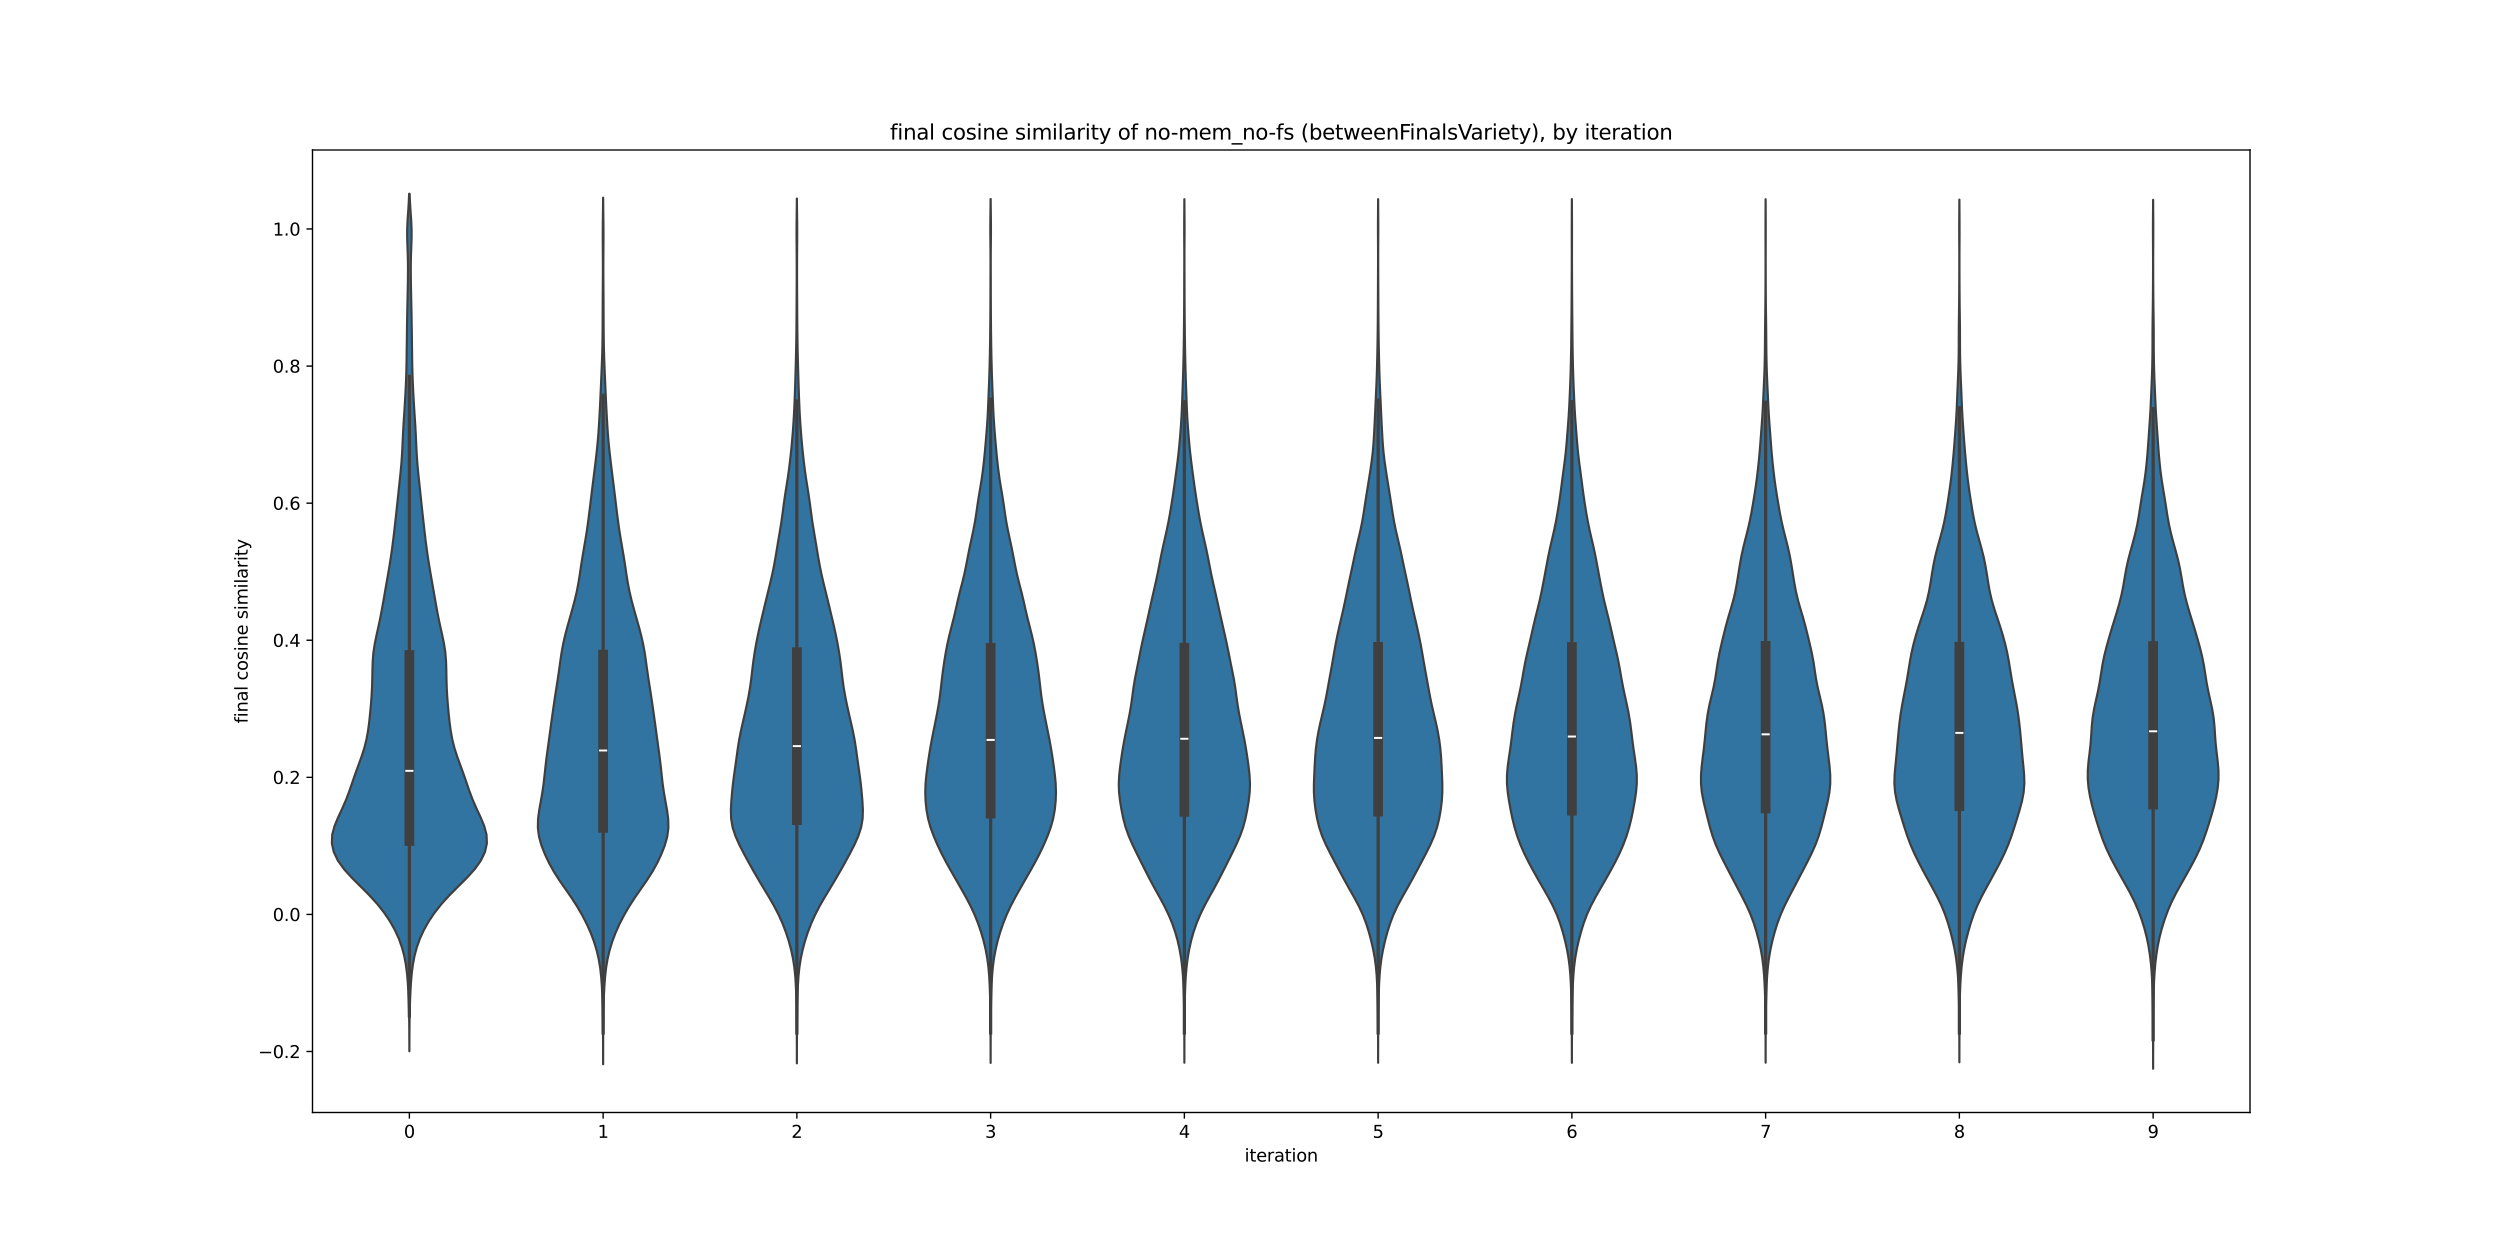 <?xml version="1.0" encoding="utf-8" standalone="no"?>
<!DOCTYPE svg PUBLIC "-//W3C//DTD SVG 1.1//EN"
  "http://www.w3.org/Graphics/SVG/1.1/DTD/svg11.dtd">
<svg xmlns:xlink="http://www.w3.org/1999/xlink" width="1440pt" height="720pt" viewBox="0 0 1440 720" xmlns="http://www.w3.org/2000/svg" version="1.1">
 <defs>
  <style type="text/css">*{stroke-linejoin: round; stroke-linecap: butt}</style>
 </defs>
 <g id="figure_1">
  <g id="patch_1">
   <path d="M 0 720 
L 1440 720 
L 1440 0 
L 0 0 
z
" style="fill: #ffffff"/>
  </g>
  <g id="axes_1">
   <g id="patch_2">
    <path d="M 180 640.8 
L 1296 640.8 
L 1296 86.4 
L 180 86.4 
z
" style="fill: #ffffff"/>
   </g>
   <g id="PolyCollection_1">
    <defs>
     <path id="mc937c8fb28" d="M 235.804 -114.49 
L 235.796 -114.49 
L 235.787 -119.479 
L 235.767 -124.468 
L 235.727 -129.457 
L 235.656 -134.445 
L 235.545 -139.434 
L 235.385 -144.423 
L 235.164 -149.412 
L 234.858 -154.401 
L 234.42 -159.39 
L 233.777 -164.379 
L 232.836 -169.368 
L 231.508 -174.357 
L 229.719 -179.346 
L 227.427 -184.335 
L 224.612 -189.324 
L 221.251 -194.313 
L 217.304 -199.302 
L 212.768 -204.291 
L 207.794 -209.28 
L 202.774 -214.269 
L 198.242 -219.258 
L 194.653 -224.247 
L 192.259 -229.236 
L 191.16 -234.225 
L 191.356 -239.214 
L 192.683 -244.203 
L 194.761 -249.192 
L 197.091 -254.181 
L 199.273 -259.17 
L 201.164 -264.159 
L 202.871 -269.148 
L 204.589 -274.137 
L 206.406 -279.126 
L 208.223 -284.115 
L 209.835 -289.104 
L 211.093 -294.093 
L 211.996 -299.082 
L 212.655 -304.071 
L 213.188 -309.06 
L 213.644 -314.049 
L 214.018 -319.038 
L 214.286 -324.027 
L 214.439 -329.016 
L 214.523 -334.005 
L 214.674 -338.994 
L 215.071 -343.983 
L 215.815 -348.972 
L 216.835 -353.961 
L 217.953 -358.95 
L 219.014 -363.939 
L 219.968 -368.928 
L 220.851 -373.917 
L 221.718 -378.906 
L 222.595 -383.895 
L 223.47 -388.884 
L 224.317 -393.873 
L 225.108 -398.862 
L 225.825 -403.851 
L 226.468 -408.84 
L 227.057 -413.829 
L 227.622 -418.818 
L 228.178 -423.807 
L 228.72 -428.796 
L 229.245 -433.785 
L 229.768 -438.774 
L 230.302 -443.763 
L 230.819 -448.752 
L 231.261 -453.741 
L 231.592 -458.73 
L 231.837 -463.719 
L 232.064 -468.708 
L 232.328 -473.697 
L 232.637 -478.686 
L 232.961 -483.675 
L 233.269 -488.664 
L 233.548 -493.653 
L 233.793 -498.642 
L 233.988 -503.631 
L 234.121 -508.62 
L 234.206 -513.609 
L 234.269 -518.598 
L 234.332 -523.587 
L 234.398 -528.576 
L 234.47 -533.565 
L 234.553 -538.554 
L 234.649 -543.543 
L 234.755 -548.532 
L 234.859 -553.521 
L 234.949 -558.51 
L 235 -563.499 
L 234.978 -568.488 
L 234.859 -573.477 
L 234.671 -578.466 
L 234.521 -583.455 
L 234.542 -588.444 
L 234.776 -593.433 
L 235.127 -598.422 
L 235.447 -603.411 
L 235.654 -608.4 
L 235.946 -608.4 
L 235.946 -608.4 
L 236.153 -603.411 
L 236.473 -598.422 
L 236.824 -593.433 
L 237.058 -588.444 
L 237.079 -583.455 
L 236.929 -578.466 
L 236.741 -573.477 
L 236.622 -568.488 
L 236.6 -563.499 
L 236.651 -558.51 
L 236.741 -553.521 
L 236.845 -548.532 
L 236.951 -543.543 
L 237.047 -538.554 
L 237.13 -533.565 
L 237.202 -528.576 
L 237.268 -523.587 
L 237.331 -518.598 
L 237.394 -513.609 
L 237.479 -508.62 
L 237.612 -503.631 
L 237.807 -498.642 
L 238.052 -493.653 
L 238.331 -488.664 
L 238.639 -483.675 
L 238.963 -478.686 
L 239.272 -473.697 
L 239.536 -468.708 
L 239.763 -463.719 
L 240.008 -458.73 
L 240.339 -453.741 
L 240.781 -448.752 
L 241.298 -443.763 
L 241.832 -438.774 
L 242.355 -433.785 
L 242.88 -428.796 
L 243.422 -423.807 
L 243.978 -418.818 
L 244.543 -413.829 
L 245.132 -408.84 
L 245.775 -403.851 
L 246.492 -398.862 
L 247.283 -393.873 
L 248.13 -388.884 
L 249.005 -383.895 
L 249.882 -378.906 
L 250.749 -373.917 
L 251.632 -368.928 
L 252.586 -363.939 
L 253.647 -358.95 
L 254.765 -353.961 
L 255.785 -348.972 
L 256.529 -343.983 
L 256.926 -338.994 
L 257.077 -334.005 
L 257.161 -329.016 
L 257.314 -324.027 
L 257.582 -319.038 
L 257.956 -314.049 
L 258.412 -309.06 
L 258.945 -304.071 
L 259.604 -299.082 
L 260.507 -294.093 
L 261.765 -289.104 
L 263.377 -284.115 
L 265.194 -279.126 
L 267.011 -274.137 
L 268.729 -269.148 
L 270.436 -264.159 
L 272.327 -259.17 
L 274.509 -254.181 
L 276.839 -249.192 
L 278.917 -244.203 
L 280.244 -239.214 
L 280.44 -234.225 
L 279.341 -229.236 
L 276.947 -224.247 
L 273.358 -219.258 
L 268.826 -214.269 
L 263.806 -209.28 
L 258.832 -204.291 
L 254.296 -199.302 
L 250.349 -194.313 
L 246.988 -189.324 
L 244.173 -184.335 
L 241.881 -179.346 
L 240.092 -174.357 
L 238.764 -169.368 
L 237.823 -164.379 
L 237.18 -159.39 
L 236.742 -154.401 
L 236.436 -149.412 
L 236.215 -144.423 
L 236.055 -139.434 
L 235.944 -134.445 
L 235.873 -129.457 
L 235.833 -124.468 
L 235.813 -119.479 
L 235.804 -114.49 
z
" style="stroke: #3f3f3f; stroke-width: 1.25"/>
    </defs>
    <g clip-path="url(#p48b1f258df)">
     <use xlink:href="#mc937c8fb28" x="0" y="720" style="fill: #3274a1; stroke: #3f3f3f; stroke-width: 1.25"/>
    </g>
   </g>
   <g id="PolyCollection_2">
    <defs>
     <path id="mc1536f85ac" d="M 347.402 -107.001 
L 347.398 -107.001 
L 347.394 -112.043 
L 347.385 -117.085 
L 347.368 -122.126 
L 347.342 -127.168 
L 347.296 -132.21 
L 347.218 -137.252 
L 347.091 -142.293 
L 346.903 -147.335 
L 346.643 -152.377 
L 346.272 -157.418 
L 345.709 -162.46 
L 344.867 -167.502 
L 343.693 -172.543 
L 342.164 -177.585 
L 340.268 -182.627 
L 338.011 -187.668 
L 335.414 -192.71 
L 332.488 -197.752 
L 329.242 -202.794 
L 325.755 -207.835 
L 322.248 -212.877 
L 319.015 -217.919 
L 316.224 -222.96 
L 313.847 -228.002 
L 311.874 -233.044 
L 310.469 -238.085 
L 309.818 -243.127 
L 309.918 -248.169 
L 310.563 -253.21 
L 311.463 -258.252 
L 312.352 -263.294 
L 313.08 -268.335 
L 313.653 -273.377 
L 314.188 -278.419 
L 314.791 -283.461 
L 315.466 -288.502 
L 316.161 -293.544 
L 316.845 -298.586 
L 317.527 -303.627 
L 318.228 -308.669 
L 318.952 -313.711 
L 319.698 -318.752 
L 320.478 -323.794 
L 321.271 -328.836 
L 322.015 -333.877 
L 322.703 -338.919 
L 323.442 -343.961 
L 324.362 -349.003 
L 325.506 -354.044 
L 326.831 -359.086 
L 328.252 -364.128 
L 329.679 -369.169 
L 331.028 -374.211 
L 332.216 -379.253 
L 333.19 -384.294 
L 333.99 -389.336 
L 334.737 -394.378 
L 335.533 -399.419 
L 336.392 -404.461 
L 337.261 -409.503 
L 338.068 -414.544 
L 338.781 -419.586 
L 339.423 -424.628 
L 340.035 -429.67 
L 340.646 -434.711 
L 341.267 -439.753 
L 341.898 -444.795 
L 342.525 -449.836 
L 343.137 -454.878 
L 343.72 -459.92 
L 344.236 -464.961 
L 344.655 -470.003 
L 344.995 -475.045 
L 345.292 -480.086 
L 345.561 -485.128 
L 345.803 -490.17 
L 346.028 -495.212 
L 346.247 -500.253 
L 346.465 -505.295 
L 346.671 -510.337 
L 346.847 -515.378 
L 346.975 -520.42 
L 347.056 -525.462 
L 347.101 -530.503 
L 347.126 -535.545 
L 347.143 -540.587 
L 347.162 -545.628 
L 347.19 -550.67 
L 347.225 -555.712 
L 347.257 -560.753 
L 347.273 -565.795 
L 347.263 -570.837 
L 347.229 -575.879 
L 347.194 -580.92 
L 347.186 -585.962 
L 347.22 -591.004 
L 347.283 -596.045 
L 347.342 -601.087 
L 347.379 -606.129 
L 347.421 -606.129 
L 347.421 -606.129 
L 347.458 -601.087 
L 347.517 -596.045 
L 347.58 -591.004 
L 347.614 -585.962 
L 347.606 -580.92 
L 347.571 -575.879 
L 347.537 -570.837 
L 347.527 -565.795 
L 347.543 -560.753 
L 347.575 -555.712 
L 347.61 -550.67 
L 347.638 -545.628 
L 347.657 -540.587 
L 347.674 -535.545 
L 347.699 -530.503 
L 347.744 -525.462 
L 347.825 -520.42 
L 347.953 -515.378 
L 348.129 -510.337 
L 348.335 -505.295 
L 348.553 -500.253 
L 348.772 -495.212 
L 348.997 -490.17 
L 349.239 -485.128 
L 349.508 -480.086 
L 349.805 -475.045 
L 350.145 -470.003 
L 350.564 -464.961 
L 351.08 -459.92 
L 351.663 -454.878 
L 352.275 -449.836 
L 352.902 -444.795 
L 353.533 -439.753 
L 354.154 -434.711 
L 354.765 -429.67 
L 355.377 -424.628 
L 356.019 -419.586 
L 356.732 -414.544 
L 357.539 -409.503 
L 358.408 -404.461 
L 359.267 -399.419 
L 360.063 -394.378 
L 360.81 -389.336 
L 361.61 -384.294 
L 362.584 -379.253 
L 363.772 -374.211 
L 365.121 -369.169 
L 366.548 -364.128 
L 367.969 -359.086 
L 369.294 -354.044 
L 370.438 -349.003 
L 371.358 -343.961 
L 372.097 -338.919 
L 372.785 -333.877 
L 373.529 -328.836 
L 374.322 -323.794 
L 375.102 -318.752 
L 375.848 -313.711 
L 376.572 -308.669 
L 377.273 -303.627 
L 377.955 -298.586 
L 378.639 -293.544 
L 379.334 -288.502 
L 380.009 -283.461 
L 380.612 -278.419 
L 381.147 -273.377 
L 381.72 -268.335 
L 382.448 -263.294 
L 383.337 -258.252 
L 384.237 -253.21 
L 384.882 -248.169 
L 384.982 -243.127 
L 384.331 -238.085 
L 382.926 -233.044 
L 380.953 -228.002 
L 378.576 -222.96 
L 375.785 -217.919 
L 372.552 -212.877 
L 369.045 -207.835 
L 365.558 -202.794 
L 362.312 -197.752 
L 359.386 -192.71 
L 356.789 -187.668 
L 354.532 -182.627 
L 352.636 -177.585 
L 351.107 -172.543 
L 349.933 -167.502 
L 349.091 -162.46 
L 348.528 -157.418 
L 348.157 -152.377 
L 347.897 -147.335 
L 347.709 -142.293 
L 347.582 -137.252 
L 347.504 -132.21 
L 347.458 -127.168 
L 347.432 -122.126 
L 347.415 -117.085 
L 347.406 -112.043 
L 347.402 -107.001 
z
" style="stroke: #3f3f3f; stroke-width: 1.25"/>
    </defs>
    <g clip-path="url(#p48b1f258df)">
     <use xlink:href="#mc1536f85ac" x="0" y="720" style="fill: #3274a1; stroke: #3f3f3f; stroke-width: 1.25"/>
    </g>
   </g>
   <g id="PolyCollection_3">
    <defs>
     <path id="m04600584f5" d="M 459.002 -107.503 
L 458.998 -107.503 
L 458.994 -112.534 
L 458.984 -117.566 
L 458.965 -122.597 
L 458.937 -127.629 
L 458.897 -132.661 
L 458.836 -137.692 
L 458.741 -142.724 
L 458.597 -147.755 
L 458.387 -152.787 
L 458.063 -157.818 
L 457.543 -162.85 
L 456.755 -167.882 
L 455.677 -172.913 
L 454.321 -177.945 
L 452.69 -182.976 
L 450.764 -188.008 
L 448.507 -193.039 
L 445.905 -198.071 
L 443.017 -203.102 
L 439.984 -208.134 
L 436.96 -213.166 
L 434.04 -218.197 
L 431.232 -223.229 
L 428.504 -228.26 
L 425.909 -233.292 
L 423.652 -238.323 
L 422.005 -243.355 
L 421.138 -248.387 
L 420.981 -253.418 
L 421.243 -258.45 
L 421.664 -263.481 
L 422.181 -268.513 
L 422.821 -273.544 
L 423.537 -278.576 
L 424.241 -283.607 
L 424.927 -288.639 
L 425.715 -293.671 
L 426.705 -298.702 
L 427.839 -303.734 
L 428.991 -308.765 
L 430.104 -313.797 
L 431.137 -318.828 
L 432.014 -323.86 
L 432.707 -328.891 
L 433.293 -333.923 
L 433.908 -338.955 
L 434.648 -343.986 
L 435.522 -349.018 
L 436.506 -354.049 
L 437.602 -359.081 
L 438.784 -364.112 
L 439.983 -369.144 
L 441.186 -374.176 
L 442.426 -379.207 
L 443.67 -384.239 
L 444.83 -389.27 
L 445.855 -394.302 
L 446.756 -399.333 
L 447.587 -404.365 
L 448.419 -409.396 
L 449.274 -414.428 
L 450.085 -419.46 
L 450.79 -424.491 
L 451.444 -429.523 
L 452.158 -434.554 
L 452.955 -439.586 
L 453.749 -444.617 
L 454.459 -449.649 
L 455.077 -454.68 
L 455.629 -459.712 
L 456.12 -464.744 
L 456.552 -469.775 
L 456.93 -474.807 
L 457.252 -479.838 
L 457.514 -484.87 
L 457.729 -489.901 
L 457.914 -494.933 
L 458.078 -499.965 
L 458.224 -504.996 
L 458.36 -510.028 
L 458.487 -515.059 
L 458.598 -520.091 
L 458.682 -525.122 
L 458.741 -530.154 
L 458.782 -535.185 
L 458.813 -540.217 
L 458.839 -545.249 
L 458.866 -550.28 
L 458.89 -555.312 
L 458.909 -560.343 
L 458.915 -565.375 
L 458.901 -570.406 
L 458.867 -575.438 
L 458.825 -580.47 
L 458.802 -585.501 
L 458.823 -590.533 
L 458.88 -595.564 
L 458.94 -600.596 
L 458.978 -605.627 
L 459.022 -605.627 
L 459.022 -605.627 
L 459.06 -600.596 
L 459.12 -595.564 
L 459.177 -590.533 
L 459.198 -585.501 
L 459.175 -580.47 
L 459.133 -575.438 
L 459.099 -570.406 
L 459.085 -565.375 
L 459.091 -560.343 
L 459.11 -555.312 
L 459.134 -550.28 
L 459.161 -545.249 
L 459.187 -540.217 
L 459.218 -535.185 
L 459.259 -530.154 
L 459.318 -525.122 
L 459.402 -520.091 
L 459.513 -515.059 
L 459.64 -510.028 
L 459.776 -504.996 
L 459.922 -499.965 
L 460.086 -494.933 
L 460.271 -489.901 
L 460.486 -484.87 
L 460.748 -479.838 
L 461.07 -474.807 
L 461.448 -469.775 
L 461.88 -464.744 
L 462.371 -459.712 
L 462.923 -454.68 
L 463.541 -449.649 
L 464.251 -444.617 
L 465.045 -439.586 
L 465.842 -434.554 
L 466.556 -429.523 
L 467.21 -424.491 
L 467.915 -419.46 
L 468.726 -414.428 
L 469.581 -409.396 
L 470.413 -404.365 
L 471.244 -399.333 
L 472.145 -394.302 
L 473.17 -389.27 
L 474.33 -384.239 
L 475.574 -379.207 
L 476.814 -374.176 
L 478.017 -369.144 
L 479.216 -364.112 
L 480.398 -359.081 
L 481.494 -354.049 
L 482.478 -349.018 
L 483.352 -343.986 
L 484.092 -338.955 
L 484.707 -333.923 
L 485.293 -328.891 
L 485.986 -323.86 
L 486.863 -318.828 
L 487.896 -313.797 
L 489.009 -308.765 
L 490.161 -303.734 
L 491.295 -298.702 
L 492.285 -293.671 
L 493.073 -288.639 
L 493.759 -283.607 
L 494.463 -278.576 
L 495.179 -273.544 
L 495.819 -268.513 
L 496.336 -263.481 
L 496.757 -258.45 
L 497.019 -253.418 
L 496.862 -248.387 
L 495.995 -243.355 
L 494.348 -238.323 
L 492.091 -233.292 
L 489.496 -228.26 
L 486.768 -223.229 
L 483.96 -218.197 
L 481.04 -213.166 
L 478.016 -208.134 
L 474.983 -203.102 
L 472.095 -198.071 
L 469.493 -193.039 
L 467.236 -188.008 
L 465.31 -182.976 
L 463.679 -177.945 
L 462.323 -172.913 
L 461.245 -167.882 
L 460.457 -162.85 
L 459.937 -157.818 
L 459.613 -152.787 
L 459.403 -147.755 
L 459.259 -142.724 
L 459.164 -137.692 
L 459.103 -132.661 
L 459.063 -127.629 
L 459.035 -122.597 
L 459.016 -117.566 
L 459.006 -112.534 
L 459.002 -107.503 
z
" style="stroke: #3f3f3f; stroke-width: 1.25"/>
    </defs>
    <g clip-path="url(#p48b1f258df)">
     <use xlink:href="#m04600584f5" x="0" y="720" style="fill: #3274a1; stroke: #3f3f3f; stroke-width: 1.25"/>
    </g>
   </g>
   <g id="PolyCollection_4">
    <defs>
     <path id="mb8527f3a46" d="M 570.602 -107.778 
L 570.598 -107.778 
L 570.594 -112.804 
L 570.585 -117.83 
L 570.571 -122.856 
L 570.548 -127.882 
L 570.511 -132.908 
L 570.451 -137.934 
L 570.355 -142.96 
L 570.219 -147.986 
L 570.031 -153.012 
L 569.751 -158.038 
L 569.309 -163.064 
L 568.644 -168.09 
L 567.72 -173.116 
L 566.529 -178.142 
L 565.069 -183.168 
L 563.339 -188.194 
L 561.321 -193.22 
L 558.98 -198.246 
L 556.344 -203.272 
L 553.525 -208.298 
L 550.642 -213.324 
L 547.76 -218.35 
L 544.953 -223.376 
L 542.33 -228.402 
L 539.944 -233.428 
L 537.792 -238.454 
L 535.952 -243.48 
L 534.562 -248.506 
L 533.653 -253.532 
L 533.136 -258.558 
L 532.957 -263.584 
L 533.123 -268.61 
L 533.588 -273.636 
L 534.23 -278.662 
L 534.961 -283.688 
L 535.77 -288.714 
L 536.677 -293.74 
L 537.672 -298.766 
L 538.698 -303.792 
L 539.693 -308.818 
L 540.607 -313.844 
L 541.369 -318.87 
L 541.973 -323.896 
L 542.535 -328.922 
L 543.17 -333.948 
L 543.902 -338.974 
L 544.733 -344 
L 545.691 -349.026 
L 546.815 -354.052 
L 548.088 -359.078 
L 549.38 -364.104 
L 550.56 -369.13 
L 551.679 -374.156 
L 552.898 -379.182 
L 554.21 -384.208 
L 555.44 -389.234 
L 556.493 -394.26 
L 557.453 -399.286 
L 558.449 -404.312 
L 559.523 -409.338 
L 560.604 -414.364 
L 561.566 -419.39 
L 562.357 -424.416 
L 563.074 -429.442 
L 563.853 -434.468 
L 564.706 -439.494 
L 565.518 -444.52 
L 566.202 -449.546 
L 566.771 -454.572 
L 567.268 -459.598 
L 567.716 -464.624 
L 568.137 -469.65 
L 568.53 -474.676 
L 568.856 -479.702 
L 569.103 -484.728 
L 569.314 -489.754 
L 569.521 -494.78 
L 569.718 -499.806 
L 569.888 -504.832 
L 570.03 -509.858 
L 570.148 -514.884 
L 570.245 -519.91 
L 570.321 -524.936 
L 570.379 -529.962 
L 570.424 -534.988 
L 570.458 -540.014 
L 570.483 -545.04 
L 570.499 -550.066 
L 570.509 -555.092 
L 570.52 -560.118 
L 570.533 -565.144 
L 570.539 -570.17 
L 570.518 -575.196 
L 570.467 -580.222 
L 570.418 -585.248 
L 570.416 -590.274 
L 570.466 -595.3 
L 570.531 -600.326 
L 570.574 -605.352 
L 570.626 -605.352 
L 570.626 -605.352 
L 570.669 -600.326 
L 570.734 -595.3 
L 570.784 -590.274 
L 570.782 -585.248 
L 570.733 -580.222 
L 570.682 -575.196 
L 570.661 -570.17 
L 570.667 -565.144 
L 570.68 -560.118 
L 570.691 -555.092 
L 570.701 -550.066 
L 570.717 -545.04 
L 570.742 -540.014 
L 570.776 -534.988 
L 570.821 -529.962 
L 570.879 -524.936 
L 570.955 -519.91 
L 571.052 -514.884 
L 571.17 -509.858 
L 571.312 -504.832 
L 571.482 -499.806 
L 571.679 -494.78 
L 571.886 -489.754 
L 572.097 -484.728 
L 572.344 -479.702 
L 572.67 -474.676 
L 573.063 -469.65 
L 573.484 -464.624 
L 573.932 -459.598 
L 574.429 -454.572 
L 574.998 -449.546 
L 575.682 -444.52 
L 576.494 -439.494 
L 577.347 -434.468 
L 578.126 -429.442 
L 578.843 -424.416 
L 579.634 -419.39 
L 580.596 -414.364 
L 581.677 -409.338 
L 582.751 -404.312 
L 583.747 -399.286 
L 584.707 -394.26 
L 585.76 -389.234 
L 586.99 -384.208 
L 588.302 -379.182 
L 589.521 -374.156 
L 590.64 -369.13 
L 591.82 -364.104 
L 593.112 -359.078 
L 594.385 -354.052 
L 595.509 -349.026 
L 596.467 -344 
L 597.298 -338.974 
L 598.03 -333.948 
L 598.665 -328.922 
L 599.227 -323.896 
L 599.831 -318.87 
L 600.593 -313.844 
L 601.507 -308.818 
L 602.502 -303.792 
L 603.528 -298.766 
L 604.523 -293.74 
L 605.43 -288.714 
L 606.239 -283.688 
L 606.97 -278.662 
L 607.612 -273.636 
L 608.077 -268.61 
L 608.243 -263.584 
L 608.064 -258.558 
L 607.547 -253.532 
L 606.638 -248.506 
L 605.248 -243.48 
L 603.408 -238.454 
L 601.256 -233.428 
L 598.87 -228.402 
L 596.247 -223.376 
L 593.44 -218.35 
L 590.558 -213.324 
L 587.675 -208.298 
L 584.856 -203.272 
L 582.22 -198.246 
L 579.879 -193.22 
L 577.861 -188.194 
L 576.131 -183.168 
L 574.671 -178.142 
L 573.48 -173.116 
L 572.557 -168.09 
L 571.891 -163.064 
L 571.449 -158.038 
L 571.169 -153.012 
L 570.981 -147.986 
L 570.845 -142.96 
L 570.749 -137.934 
L 570.689 -132.908 
L 570.652 -127.882 
L 570.629 -122.856 
L 570.615 -117.83 
L 570.606 -112.804 
L 570.602 -107.778 
z
" style="stroke: #3f3f3f; stroke-width: 1.25"/>
    </defs>
    <g clip-path="url(#p48b1f258df)">
     <use xlink:href="#mb8527f3a46" x="0" y="720" style="fill: #3274a1; stroke: #3f3f3f; stroke-width: 1.25"/>
    </g>
   </g>
   <g id="PolyCollection_5">
    <defs>
     <path id="mdea3a1050d" d="M 682.202 -107.88 
L 682.198 -107.88 
L 682.194 -112.904 
L 682.186 -117.928 
L 682.174 -122.952 
L 682.156 -127.976 
L 682.125 -133 
L 682.07 -138.024 
L 681.978 -143.048 
L 681.843 -148.072 
L 681.65 -153.096 
L 681.36 -158.12 
L 680.922 -163.144 
L 680.291 -168.168 
L 679.429 -173.191 
L 678.304 -178.215 
L 676.878 -183.239 
L 675.122 -188.263 
L 673.022 -193.287 
L 670.578 -198.311 
L 667.859 -203.335 
L 665.053 -208.359 
L 662.352 -213.383 
L 659.782 -218.407 
L 657.253 -223.431 
L 654.737 -228.455 
L 652.312 -233.479 
L 650.119 -238.503 
L 648.329 -243.527 
L 646.997 -248.55 
L 645.985 -253.574 
L 645.152 -258.598 
L 644.569 -263.622 
L 644.405 -268.646 
L 644.678 -273.67 
L 645.237 -278.694 
L 645.93 -283.718 
L 646.711 -288.742 
L 647.604 -293.766 
L 648.607 -298.79 
L 649.654 -303.814 
L 650.656 -308.838 
L 651.52 -313.862 
L 652.219 -318.886 
L 652.884 -323.909 
L 653.707 -328.933 
L 654.7 -333.957 
L 655.72 -338.981 
L 656.708 -344.005 
L 657.731 -349.029 
L 658.84 -354.053 
L 659.989 -359.077 
L 661.121 -364.101 
L 662.226 -369.125 
L 663.33 -374.149 
L 664.467 -379.173 
L 665.623 -384.197 
L 666.714 -389.221 
L 667.702 -394.245 
L 668.669 -399.268 
L 669.718 -404.292 
L 670.849 -409.316 
L 671.979 -414.34 
L 673.019 -419.364 
L 673.938 -424.388 
L 674.769 -429.412 
L 675.553 -434.436 
L 676.295 -439.46 
L 676.992 -444.484 
L 677.664 -449.508 
L 678.309 -454.532 
L 678.895 -459.556 
L 679.396 -464.58 
L 679.827 -469.604 
L 680.209 -474.627 
L 680.528 -479.651 
L 680.77 -484.675 
L 680.961 -489.699 
L 681.143 -494.723 
L 681.322 -499.747 
L 681.482 -504.771 
L 681.618 -509.795 
L 681.733 -514.819 
L 681.826 -519.843 
L 681.899 -524.867 
L 681.958 -529.891 
L 682.009 -534.915 
L 682.052 -539.939 
L 682.084 -544.963 
L 682.103 -549.986 
L 682.116 -555.01 
L 682.129 -560.034 
L 682.146 -565.058 
L 682.159 -570.082 
L 682.153 -575.106 
L 682.127 -580.13 
L 682.099 -585.154 
L 682.097 -590.178 
L 682.125 -595.202 
L 682.161 -600.226 
L 682.186 -605.25 
L 682.214 -605.25 
L 682.214 -605.25 
L 682.239 -600.226 
L 682.275 -595.202 
L 682.303 -590.178 
L 682.301 -585.154 
L 682.273 -580.13 
L 682.247 -575.106 
L 682.241 -570.082 
L 682.254 -565.058 
L 682.271 -560.034 
L 682.284 -555.01 
L 682.297 -549.986 
L 682.316 -544.963 
L 682.348 -539.939 
L 682.391 -534.915 
L 682.442 -529.891 
L 682.501 -524.867 
L 682.574 -519.843 
L 682.667 -514.819 
L 682.782 -509.795 
L 682.918 -504.771 
L 683.078 -499.747 
L 683.257 -494.723 
L 683.439 -489.699 
L 683.63 -484.675 
L 683.872 -479.651 
L 684.191 -474.627 
L 684.573 -469.604 
L 685.004 -464.58 
L 685.505 -459.556 
L 686.091 -454.532 
L 686.736 -449.508 
L 687.408 -444.484 
L 688.105 -439.46 
L 688.847 -434.436 
L 689.631 -429.412 
L 690.462 -424.388 
L 691.381 -419.364 
L 692.421 -414.34 
L 693.551 -409.316 
L 694.682 -404.292 
L 695.731 -399.268 
L 696.698 -394.245 
L 697.686 -389.221 
L 698.777 -384.197 
L 699.933 -379.173 
L 701.07 -374.149 
L 702.174 -369.125 
L 703.279 -364.101 
L 704.411 -359.077 
L 705.56 -354.053 
L 706.669 -349.029 
L 707.692 -344.005 
L 708.68 -338.981 
L 709.7 -333.957 
L 710.693 -328.933 
L 711.516 -323.909 
L 712.181 -318.886 
L 712.88 -313.862 
L 713.744 -308.838 
L 714.746 -303.814 
L 715.793 -298.79 
L 716.796 -293.766 
L 717.689 -288.742 
L 718.47 -283.718 
L 719.163 -278.694 
L 719.722 -273.67 
L 719.995 -268.646 
L 719.831 -263.622 
L 719.248 -258.598 
L 718.415 -253.574 
L 717.403 -248.55 
L 716.071 -243.527 
L 714.281 -238.503 
L 712.088 -233.479 
L 709.663 -228.455 
L 707.147 -223.431 
L 704.618 -218.407 
L 702.048 -213.383 
L 699.347 -208.359 
L 696.541 -203.335 
L 693.822 -198.311 
L 691.378 -193.287 
L 689.278 -188.263 
L 687.522 -183.239 
L 686.096 -178.215 
L 684.971 -173.191 
L 684.109 -168.168 
L 683.478 -163.144 
L 683.04 -158.12 
L 682.75 -153.096 
L 682.557 -148.072 
L 682.422 -143.048 
L 682.33 -138.024 
L 682.275 -133 
L 682.244 -127.976 
L 682.226 -122.952 
L 682.214 -117.928 
L 682.206 -112.904 
L 682.202 -107.88 
z
" style="stroke: #3f3f3f; stroke-width: 1.25"/>
    </defs>
    <g clip-path="url(#p48b1f258df)">
     <use xlink:href="#mdea3a1050d" x="0" y="720" style="fill: #3274a1; stroke: #3f3f3f; stroke-width: 1.25"/>
    </g>
   </g>
   <g id="PolyCollection_6">
    <defs>
     <path id="m6a655f63fc" d="M 793.802 -107.858 
L 793.798 -107.858 
L 793.795 -112.882 
L 793.788 -117.907 
L 793.779 -122.931 
L 793.765 -127.955 
L 793.736 -132.98 
L 793.676 -138.004 
L 793.572 -143.029 
L 793.426 -148.053 
L 793.235 -153.077 
L 792.961 -158.102 
L 792.525 -163.126 
L 791.855 -168.151 
L 790.931 -173.175 
L 789.787 -178.199 
L 788.441 -183.224 
L 786.85 -188.248 
L 784.917 -193.272 
L 782.57 -198.297 
L 779.866 -203.321 
L 777.011 -208.346 
L 774.21 -213.37 
L 771.516 -218.394 
L 768.859 -223.419 
L 766.212 -228.443 
L 763.698 -233.468 
L 761.527 -238.492 
L 759.846 -243.516 
L 758.628 -248.541 
L 757.743 -253.565 
L 757.123 -258.59 
L 756.81 -263.614 
L 756.813 -268.638 
L 757.003 -273.663 
L 757.239 -278.687 
L 757.521 -283.711 
L 757.949 -288.736 
L 758.59 -293.76 
L 759.46 -298.785 
L 760.538 -303.809 
L 761.73 -308.833 
L 762.892 -313.858 
L 763.921 -318.882 
L 764.844 -323.907 
L 765.748 -328.931 
L 766.663 -333.955 
L 767.556 -338.98 
L 768.422 -344.004 
L 769.325 -349.028 
L 770.33 -354.053 
L 771.442 -359.077 
L 772.612 -364.102 
L 773.766 -369.126 
L 774.848 -374.15 
L 775.874 -379.175 
L 776.916 -384.199 
L 777.998 -389.224 
L 779.072 -394.248 
L 780.119 -399.272 
L 781.21 -404.297 
L 782.385 -409.321 
L 783.558 -414.346 
L 784.594 -419.37 
L 785.451 -424.394 
L 786.216 -429.419 
L 786.992 -434.443 
L 787.799 -439.467 
L 788.61 -444.492 
L 789.395 -449.516 
L 790.113 -454.541 
L 790.703 -459.565 
L 791.133 -464.589 
L 791.444 -469.614 
L 791.705 -474.638 
L 791.953 -479.663 
L 792.188 -484.687 
L 792.417 -489.711 
L 792.651 -494.736 
L 792.871 -499.76 
L 793.052 -504.784 
L 793.193 -509.809 
L 793.312 -514.833 
L 793.417 -519.858 
L 793.501 -524.882 
L 793.563 -529.906 
L 793.607 -534.931 
L 793.641 -539.955 
L 793.67 -544.98 
L 793.693 -550.004 
L 793.712 -555.028 
L 793.731 -560.053 
L 793.75 -565.077 
L 793.763 -570.101 
L 793.758 -575.126 
L 793.734 -580.15 
L 793.709 -585.175 
L 793.707 -590.199 
L 793.732 -595.223 
L 793.765 -600.248 
L 793.787 -605.272 
L 793.813 -605.272 
L 793.813 -605.272 
L 793.835 -600.248 
L 793.868 -595.223 
L 793.893 -590.199 
L 793.891 -585.175 
L 793.866 -580.15 
L 793.842 -575.126 
L 793.837 -570.101 
L 793.85 -565.077 
L 793.869 -560.053 
L 793.888 -555.028 
L 793.907 -550.004 
L 793.93 -544.98 
L 793.959 -539.955 
L 793.993 -534.931 
L 794.037 -529.906 
L 794.099 -524.882 
L 794.183 -519.858 
L 794.288 -514.833 
L 794.407 -509.809 
L 794.548 -504.784 
L 794.729 -499.76 
L 794.949 -494.736 
L 795.183 -489.711 
L 795.412 -484.687 
L 795.647 -479.663 
L 795.895 -474.638 
L 796.156 -469.614 
L 796.467 -464.589 
L 796.897 -459.565 
L 797.487 -454.541 
L 798.205 -449.516 
L 798.99 -444.492 
L 799.801 -439.467 
L 800.608 -434.443 
L 801.384 -429.419 
L 802.149 -424.394 
L 803.006 -419.37 
L 804.042 -414.346 
L 805.215 -409.321 
L 806.39 -404.297 
L 807.481 -399.272 
L 808.528 -394.248 
L 809.602 -389.224 
L 810.684 -384.199 
L 811.726 -379.175 
L 812.752 -374.15 
L 813.834 -369.126 
L 814.988 -364.102 
L 816.158 -359.077 
L 817.27 -354.053 
L 818.275 -349.028 
L 819.178 -344.004 
L 820.044 -338.98 
L 820.937 -333.955 
L 821.852 -328.931 
L 822.756 -323.907 
L 823.679 -318.882 
L 824.708 -313.858 
L 825.87 -308.833 
L 827.062 -303.809 
L 828.14 -298.785 
L 829.01 -293.76 
L 829.651 -288.736 
L 830.079 -283.711 
L 830.361 -278.687 
L 830.597 -273.663 
L 830.787 -268.638 
L 830.79 -263.614 
L 830.477 -258.59 
L 829.857 -253.565 
L 828.972 -248.541 
L 827.754 -243.516 
L 826.073 -238.492 
L 823.902 -233.468 
L 821.388 -228.443 
L 818.741 -223.419 
L 816.084 -218.394 
L 813.39 -213.37 
L 810.589 -208.346 
L 807.734 -203.321 
L 805.03 -198.297 
L 802.683 -193.272 
L 800.75 -188.248 
L 799.159 -183.224 
L 797.813 -178.199 
L 796.669 -173.175 
L 795.745 -168.151 
L 795.075 -163.126 
L 794.639 -158.102 
L 794.365 -153.077 
L 794.174 -148.053 
L 794.028 -143.029 
L 793.924 -138.004 
L 793.864 -132.98 
L 793.835 -127.955 
L 793.821 -122.931 
L 793.812 -117.907 
L 793.805 -112.882 
L 793.802 -107.858 
z
" style="stroke: #3f3f3f; stroke-width: 1.25"/>
    </defs>
    <g clip-path="url(#p48b1f258df)">
     <use xlink:href="#m6a655f63fc" x="0" y="720" style="fill: #3274a1; stroke: #3f3f3f; stroke-width: 1.25"/>
    </g>
   </g>
   <g id="PolyCollection_7">
    <defs>
     <path id="mc23b5232b1" d="M 905.403 -107.814 
L 905.397 -107.814 
L 905.392 -112.839 
L 905.381 -117.864 
L 905.366 -122.89 
L 905.346 -127.915 
L 905.316 -132.94 
L 905.261 -137.966 
L 905.162 -142.991 
L 905.018 -148.016 
L 904.822 -153.041 
L 904.541 -158.067 
L 904.113 -163.092 
L 903.471 -168.117 
L 902.583 -173.143 
L 901.466 -178.168 
L 900.146 -183.193 
L 898.591 -188.218 
L 896.71 -193.244 
L 894.423 -198.269 
L 891.767 -203.294 
L 888.901 -208.319 
L 885.999 -213.345 
L 883.166 -218.37 
L 880.463 -223.395 
L 877.968 -228.421 
L 875.768 -233.446 
L 873.906 -238.471 
L 872.378 -243.496 
L 871.139 -248.522 
L 870.108 -253.547 
L 869.202 -258.572 
L 868.45 -263.597 
L 868.01 -268.623 
L 868.019 -273.648 
L 868.453 -278.673 
L 869.148 -283.699 
L 869.898 -288.724 
L 870.566 -293.749 
L 871.167 -298.774 
L 871.829 -303.8 
L 872.66 -308.825 
L 873.671 -313.85 
L 874.781 -318.875 
L 875.851 -323.901 
L 876.793 -328.926 
L 877.663 -333.951 
L 878.608 -338.977 
L 879.703 -344.002 
L 880.88 -349.027 
L 882.035 -354.052 
L 883.167 -359.078 
L 884.36 -364.103 
L 885.632 -369.128 
L 886.857 -374.154 
L 887.94 -379.179 
L 888.922 -384.204 
L 889.872 -389.229 
L 890.798 -394.255 
L 891.745 -399.28 
L 892.8 -404.305 
L 893.967 -409.33 
L 895.129 -414.356 
L 896.172 -419.381 
L 897.076 -424.406 
L 897.889 -429.432 
L 898.637 -434.457 
L 899.319 -439.482 
L 899.968 -444.507 
L 900.632 -449.533 
L 901.297 -454.558 
L 901.883 -459.583 
L 902.35 -464.608 
L 902.748 -469.634 
L 903.138 -474.659 
L 903.511 -479.684 
L 903.818 -484.71 
L 904.062 -489.735 
L 904.284 -494.76 
L 904.491 -499.785 
L 904.662 -504.811 
L 904.796 -509.836 
L 904.907 -514.861 
L 904.995 -519.886 
L 905.056 -524.912 
L 905.102 -529.937 
L 905.147 -534.962 
L 905.191 -539.988 
L 905.23 -545.013 
L 905.263 -550.038 
L 905.291 -555.063 
L 905.316 -560.089 
L 905.337 -565.114 
L 905.35 -570.139 
L 905.352 -575.165 
L 905.344 -580.19 
L 905.334 -585.215 
L 905.336 -590.24 
L 905.355 -595.266 
L 905.377 -600.291 
L 905.391 -605.316 
L 905.409 -605.316 
L 905.409 -605.316 
L 905.423 -600.291 
L 905.445 -595.266 
L 905.464 -590.24 
L 905.466 -585.215 
L 905.456 -580.19 
L 905.448 -575.165 
L 905.45 -570.139 
L 905.463 -565.114 
L 905.484 -560.089 
L 905.509 -555.063 
L 905.537 -550.038 
L 905.57 -545.013 
L 905.609 -539.988 
L 905.653 -534.962 
L 905.698 -529.937 
L 905.744 -524.912 
L 905.805 -519.886 
L 905.893 -514.861 
L 906.004 -509.836 
L 906.138 -504.811 
L 906.309 -499.785 
L 906.516 -494.76 
L 906.738 -489.735 
L 906.982 -484.71 
L 907.289 -479.684 
L 907.662 -474.659 
L 908.052 -469.634 
L 908.45 -464.608 
L 908.917 -459.583 
L 909.503 -454.558 
L 910.168 -449.533 
L 910.832 -444.507 
L 911.481 -439.482 
L 912.163 -434.457 
L 912.911 -429.432 
L 913.724 -424.406 
L 914.628 -419.381 
L 915.671 -414.356 
L 916.833 -409.33 
L 918 -404.305 
L 919.055 -399.28 
L 920.002 -394.255 
L 920.928 -389.229 
L 921.878 -384.204 
L 922.86 -379.179 
L 923.943 -374.154 
L 925.168 -369.128 
L 926.44 -364.103 
L 927.633 -359.078 
L 928.765 -354.052 
L 929.92 -349.027 
L 931.097 -344.002 
L 932.192 -338.977 
L 933.137 -333.951 
L 934.007 -328.926 
L 934.949 -323.901 
L 936.019 -318.875 
L 937.129 -313.85 
L 938.14 -308.825 
L 938.971 -303.8 
L 939.633 -298.774 
L 940.234 -293.749 
L 940.902 -288.724 
L 941.652 -283.699 
L 942.347 -278.673 
L 942.781 -273.648 
L 942.79 -268.623 
L 942.35 -263.597 
L 941.598 -258.572 
L 940.692 -253.547 
L 939.661 -248.522 
L 938.422 -243.496 
L 936.894 -238.471 
L 935.032 -233.446 
L 932.832 -228.421 
L 930.337 -223.395 
L 927.634 -218.37 
L 924.801 -213.345 
L 921.899 -208.319 
L 919.033 -203.294 
L 916.377 -198.269 
L 914.09 -193.244 
L 912.209 -188.218 
L 910.654 -183.193 
L 909.334 -178.168 
L 908.217 -173.143 
L 907.329 -168.117 
L 906.687 -163.092 
L 906.259 -158.067 
L 905.978 -153.041 
L 905.782 -148.016 
L 905.638 -142.991 
L 905.539 -137.966 
L 905.484 -132.94 
L 905.454 -127.915 
L 905.434 -122.89 
L 905.419 -117.864 
L 905.408 -112.839 
L 905.403 -107.814 
z
" style="stroke: #3f3f3f; stroke-width: 1.25"/>
    </defs>
    <g clip-path="url(#p48b1f258df)">
     <use xlink:href="#mc23b5232b1" x="0" y="720" style="fill: #3274a1; stroke: #3f3f3f; stroke-width: 1.25"/>
    </g>
   </g>
   <g id="PolyCollection_8">
    <defs>
     <path id="m85835dab6f" d="M 1017.003 -107.903 
L 1016.997 -107.903 
L 1016.992 -112.927 
L 1016.981 -117.95 
L 1016.966 -122.974 
L 1016.946 -127.997 
L 1016.918 -133.021 
L 1016.865 -138.044 
L 1016.768 -143.068 
L 1016.619 -148.091 
L 1016.41 -153.115 
L 1016.116 -158.138 
L 1015.686 -163.162 
L 1015.061 -168.185 
L 1014.192 -173.209 
L 1013.078 -178.232 
L 1011.741 -183.255 
L 1010.168 -188.279 
L 1008.288 -193.302 
L 1006.052 -198.326 
L 1003.533 -203.349 
L 1000.891 -208.373 
L 998.246 -213.396 
L 995.619 -218.42 
L 993.009 -223.443 
L 990.501 -228.467 
L 988.262 -233.49 
L 986.413 -238.514 
L 984.916 -243.537 
L 983.618 -248.561 
L 982.375 -253.584 
L 981.19 -258.607 
L 980.252 -263.631 
L 979.771 -268.654 
L 979.787 -273.678 
L 980.179 -278.701 
L 980.774 -283.725 
L 981.4 -288.748 
L 981.947 -293.772 
L 982.423 -298.795 
L 982.94 -303.819 
L 983.639 -308.842 
L 984.606 -313.866 
L 985.784 -318.889 
L 986.974 -323.913 
L 987.956 -328.936 
L 988.714 -333.959 
L 989.472 -338.983 
L 990.428 -344.006 
L 991.563 -349.03 
L 992.764 -354.053 
L 994.018 -359.077 
L 995.399 -364.1 
L 996.897 -369.124 
L 998.335 -374.147 
L 999.527 -379.171 
L 1000.465 -384.194 
L 1001.272 -389.218 
L 1002.07 -394.241 
L 1002.97 -399.265 
L 1004.056 -404.288 
L 1005.307 -409.311 
L 1006.59 -414.335 
L 1007.761 -419.358 
L 1008.763 -424.382 
L 1009.646 -429.405 
L 1010.479 -434.429 
L 1011.258 -439.452 
L 1011.948 -444.476 
L 1012.549 -449.499 
L 1013.084 -454.523 
L 1013.553 -459.546 
L 1013.955 -464.57 
L 1014.33 -469.593 
L 1014.709 -474.617 
L 1015.066 -479.64 
L 1015.36 -484.663 
L 1015.6 -489.687 
L 1015.831 -494.71 
L 1016.066 -499.734 
L 1016.275 -504.757 
L 1016.433 -509.781 
L 1016.541 -514.804 
L 1016.605 -519.828 
L 1016.642 -524.851 
L 1016.679 -529.875 
L 1016.734 -534.898 
L 1016.799 -539.922 
L 1016.858 -544.945 
L 1016.9 -549.968 
L 1016.926 -554.992 
L 1016.944 -560.015 
L 1016.956 -565.039 
L 1016.962 -570.062 
L 1016.959 -575.086 
L 1016.947 -580.109 
L 1016.934 -585.133 
L 1016.936 -590.156 
L 1016.954 -595.18 
L 1016.976 -600.203 
L 1016.991 -605.227 
L 1017.009 -605.227 
L 1017.009 -605.227 
L 1017.024 -600.203 
L 1017.046 -595.18 
L 1017.064 -590.156 
L 1017.066 -585.133 
L 1017.053 -580.109 
L 1017.041 -575.086 
L 1017.038 -570.062 
L 1017.044 -565.039 
L 1017.056 -560.015 
L 1017.074 -554.992 
L 1017.1 -549.968 
L 1017.142 -544.945 
L 1017.201 -539.922 
L 1017.266 -534.898 
L 1017.321 -529.875 
L 1017.358 -524.851 
L 1017.395 -519.828 
L 1017.459 -514.804 
L 1017.567 -509.781 
L 1017.725 -504.757 
L 1017.934 -499.734 
L 1018.169 -494.71 
L 1018.4 -489.687 
L 1018.64 -484.663 
L 1018.934 -479.64 
L 1019.291 -474.617 
L 1019.67 -469.593 
L 1020.045 -464.57 
L 1020.447 -459.546 
L 1020.916 -454.523 
L 1021.451 -449.499 
L 1022.052 -444.476 
L 1022.742 -439.452 
L 1023.521 -434.429 
L 1024.354 -429.405 
L 1025.237 -424.382 
L 1026.239 -419.358 
L 1027.41 -414.335 
L 1028.693 -409.311 
L 1029.944 -404.288 
L 1031.03 -399.265 
L 1031.93 -394.241 
L 1032.728 -389.218 
L 1033.535 -384.194 
L 1034.473 -379.171 
L 1035.665 -374.147 
L 1037.103 -369.124 
L 1038.601 -364.1 
L 1039.982 -359.077 
L 1041.236 -354.053 
L 1042.437 -349.03 
L 1043.572 -344.006 
L 1044.528 -338.983 
L 1045.286 -333.959 
L 1046.044 -328.936 
L 1047.026 -323.913 
L 1048.216 -318.889 
L 1049.394 -313.866 
L 1050.361 -308.842 
L 1051.06 -303.819 
L 1051.577 -298.795 
L 1052.053 -293.772 
L 1052.6 -288.748 
L 1053.226 -283.725 
L 1053.821 -278.701 
L 1054.214 -273.678 
L 1054.229 -268.654 
L 1053.748 -263.631 
L 1052.81 -258.607 
L 1051.625 -253.584 
L 1050.382 -248.561 
L 1049.084 -243.537 
L 1047.587 -238.514 
L 1045.738 -233.49 
L 1043.499 -228.467 
L 1040.991 -223.443 
L 1038.381 -218.42 
L 1035.754 -213.396 
L 1033.109 -208.373 
L 1030.467 -203.349 
L 1027.948 -198.326 
L 1025.712 -193.302 
L 1023.832 -188.279 
L 1022.259 -183.255 
L 1020.922 -178.232 
L 1019.808 -173.209 
L 1018.939 -168.185 
L 1018.314 -163.162 
L 1017.884 -158.138 
L 1017.59 -153.115 
L 1017.381 -148.091 
L 1017.232 -143.068 
L 1017.135 -138.044 
L 1017.082 -133.021 
L 1017.054 -127.997 
L 1017.034 -122.974 
L 1017.019 -117.95 
L 1017.008 -112.927 
L 1017.003 -107.903 
z
" style="stroke: #3f3f3f; stroke-width: 1.25"/>
    </defs>
    <g clip-path="url(#p48b1f258df)">
     <use xlink:href="#m85835dab6f" x="0" y="720" style="fill: #3274a1; stroke: #3f3f3f; stroke-width: 1.25"/>
    </g>
   </g>
   <g id="PolyCollection_9">
    <defs>
     <path id="m31f332b49e" d="M 1128.603 -108.119 
L 1128.597 -108.119 
L 1128.592 -113.138 
L 1128.581 -118.157 
L 1128.565 -123.176 
L 1128.546 -128.195 
L 1128.52 -133.214 
L 1128.47 -138.233 
L 1128.38 -143.253 
L 1128.237 -148.272 
L 1128.03 -153.291 
L 1127.73 -158.31 
L 1127.292 -163.329 
L 1126.668 -168.348 
L 1125.819 -173.367 
L 1124.742 -178.386 
L 1123.467 -183.405 
L 1122.002 -188.425 
L 1120.29 -193.444 
L 1118.239 -198.463 
L 1115.824 -203.482 
L 1113.147 -208.501 
L 1110.379 -213.52 
L 1107.648 -218.539 
L 1105.017 -223.558 
L 1102.564 -228.578 
L 1100.4 -233.597 
L 1098.548 -238.616 
L 1096.905 -243.635 
L 1095.343 -248.654 
L 1093.836 -253.673 
L 1092.506 -258.692 
L 1091.565 -263.711 
L 1091.171 -268.73 
L 1091.302 -273.75 
L 1091.745 -278.769 
L 1092.252 -283.788 
L 1092.705 -288.807 
L 1093.134 -293.826 
L 1093.596 -298.845 
L 1094.133 -303.864 
L 1094.798 -308.883 
L 1095.621 -313.903 
L 1096.57 -318.922 
L 1097.555 -323.941 
L 1098.474 -328.96 
L 1099.293 -333.979 
L 1100.105 -338.998 
L 1101.05 -344.017 
L 1102.205 -349.036 
L 1103.572 -354.055 
L 1105.114 -359.075 
L 1106.772 -364.094 
L 1108.433 -369.113 
L 1109.911 -374.132 
L 1111.077 -379.151 
L 1111.971 -384.17 
L 1112.756 -389.189 
L 1113.596 -394.208 
L 1114.627 -399.228 
L 1115.898 -404.247 
L 1117.309 -409.266 
L 1118.678 -414.285 
L 1119.863 -419.304 
L 1120.837 -424.323 
L 1121.675 -429.342 
L 1122.456 -434.361 
L 1123.189 -439.38 
L 1123.836 -444.4 
L 1124.392 -449.419 
L 1124.889 -454.438 
L 1125.342 -459.457 
L 1125.744 -464.476 
L 1126.111 -469.495 
L 1126.47 -474.514 
L 1126.803 -479.533 
L 1127.07 -484.553 
L 1127.281 -489.572 
L 1127.485 -494.591 
L 1127.703 -499.61 
L 1127.907 -504.629 
L 1128.073 -509.648 
L 1128.189 -514.667 
L 1128.242 -519.686 
L 1128.25 -524.705 
L 1128.263 -529.725 
L 1128.313 -534.744 
L 1128.384 -539.763 
L 1128.445 -544.782 
L 1128.487 -549.801 
L 1128.518 -554.82 
L 1128.544 -559.839 
L 1128.561 -564.858 
L 1128.565 -569.878 
L 1128.553 -574.897 
L 1128.528 -579.916 
L 1128.504 -584.935 
L 1128.503 -589.954 
L 1128.53 -594.973 
L 1128.564 -599.992 
L 1128.587 -605.011 
L 1128.613 -605.011 
L 1128.613 -605.011 
L 1128.636 -599.992 
L 1128.67 -594.973 
L 1128.697 -589.954 
L 1128.696 -584.935 
L 1128.672 -579.916 
L 1128.647 -574.897 
L 1128.635 -569.878 
L 1128.639 -564.858 
L 1128.656 -559.839 
L 1128.682 -554.82 
L 1128.713 -549.801 
L 1128.755 -544.782 
L 1128.816 -539.763 
L 1128.887 -534.744 
L 1128.937 -529.725 
L 1128.95 -524.705 
L 1128.958 -519.686 
L 1129.011 -514.667 
L 1129.127 -509.648 
L 1129.293 -504.629 
L 1129.497 -499.61 
L 1129.715 -494.591 
L 1129.919 -489.572 
L 1130.13 -484.553 
L 1130.397 -479.533 
L 1130.73 -474.514 
L 1131.089 -469.495 
L 1131.456 -464.476 
L 1131.858 -459.457 
L 1132.311 -454.438 
L 1132.808 -449.419 
L 1133.364 -444.4 
L 1134.011 -439.38 
L 1134.744 -434.361 
L 1135.525 -429.342 
L 1136.363 -424.323 
L 1137.337 -419.304 
L 1138.522 -414.285 
L 1139.891 -409.266 
L 1141.302 -404.247 
L 1142.573 -399.228 
L 1143.604 -394.208 
L 1144.444 -389.189 
L 1145.229 -384.17 
L 1146.123 -379.151 
L 1147.289 -374.132 
L 1148.767 -369.113 
L 1150.428 -364.094 
L 1152.086 -359.075 
L 1153.628 -354.055 
L 1154.995 -349.036 
L 1156.15 -344.017 
L 1157.095 -338.998 
L 1157.907 -333.979 
L 1158.726 -328.96 
L 1159.645 -323.941 
L 1160.63 -318.922 
L 1161.579 -313.903 
L 1162.402 -308.883 
L 1163.067 -303.864 
L 1163.604 -298.845 
L 1164.066 -293.826 
L 1164.495 -288.807 
L 1164.948 -283.788 
L 1165.455 -278.769 
L 1165.898 -273.75 
L 1166.029 -268.73 
L 1165.635 -263.711 
L 1164.694 -258.692 
L 1163.364 -253.673 
L 1161.857 -248.654 
L 1160.295 -243.635 
L 1158.652 -238.616 
L 1156.8 -233.597 
L 1154.636 -228.578 
L 1152.183 -223.558 
L 1149.552 -218.539 
L 1146.821 -213.52 
L 1144.053 -208.501 
L 1141.376 -203.482 
L 1138.961 -198.463 
L 1136.91 -193.444 
L 1135.198 -188.425 
L 1133.733 -183.405 
L 1132.458 -178.386 
L 1131.381 -173.367 
L 1130.532 -168.348 
L 1129.908 -163.329 
L 1129.47 -158.31 
L 1129.17 -153.291 
L 1128.963 -148.272 
L 1128.82 -143.253 
L 1128.73 -138.233 
L 1128.68 -133.214 
L 1128.654 -128.195 
L 1128.635 -123.176 
L 1128.619 -118.157 
L 1128.608 -113.138 
L 1128.603 -108.119 
z
" style="stroke: #3f3f3f; stroke-width: 1.25"/>
    </defs>
    <g clip-path="url(#p48b1f258df)">
     <use xlink:href="#m31f332b49e" x="0" y="720" style="fill: #3274a1; stroke: #3f3f3f; stroke-width: 1.25"/>
    </g>
   </g>
   <g id="PolyCollection_10">
    <defs>
     <path id="md5ee69dd2e" d="M 1240.202 -104.4 
L 1240.198 -104.4 
L 1240.193 -109.455 
L 1240.182 -114.511 
L 1240.167 -119.566 
L 1240.152 -124.622 
L 1240.136 -129.677 
L 1240.112 -134.732 
L 1240.062 -139.788 
L 1239.975 -144.843 
L 1239.843 -149.898 
L 1239.647 -154.954 
L 1239.35 -160.009 
L 1238.918 -165.065 
L 1238.322 -170.12 
L 1237.523 -175.175 
L 1236.475 -180.231 
L 1235.162 -185.286 
L 1233.589 -190.341 
L 1231.737 -195.397 
L 1229.551 -200.452 
L 1227.014 -205.508 
L 1224.227 -210.563 
L 1221.359 -215.618 
L 1218.54 -220.674 
L 1215.862 -225.729 
L 1213.445 -230.784 
L 1211.372 -235.84 
L 1209.585 -240.895 
L 1207.958 -245.951 
L 1206.429 -251.006 
L 1205.035 -256.061 
L 1203.859 -261.117 
L 1202.998 -266.172 
L 1202.55 -271.227 
L 1202.57 -276.283 
L 1202.989 -281.338 
L 1203.595 -286.394 
L 1204.15 -291.449 
L 1204.534 -296.504 
L 1204.853 -301.56 
L 1205.358 -306.615 
L 1206.198 -311.671 
L 1207.292 -316.726 
L 1208.422 -321.781 
L 1209.395 -326.837 
L 1210.187 -331.892 
L 1210.986 -336.947 
L 1212 -342.003 
L 1213.254 -347.058 
L 1214.657 -352.114 
L 1216.146 -357.169 
L 1217.692 -362.224 
L 1219.247 -367.28 
L 1220.717 -372.335 
L 1221.986 -377.39 
L 1222.999 -382.446 
L 1223.852 -387.501 
L 1224.749 -392.557 
L 1225.863 -397.612 
L 1227.199 -402.667 
L 1228.611 -407.723 
L 1229.93 -412.778 
L 1231.055 -417.833 
L 1231.965 -422.889 
L 1232.743 -427.944 
L 1233.534 -433 
L 1234.384 -438.055 
L 1235.203 -443.11 
L 1235.895 -448.166 
L 1236.45 -453.221 
L 1236.906 -458.277 
L 1237.292 -463.332 
L 1237.642 -468.387 
L 1237.995 -473.443 
L 1238.347 -478.498 
L 1238.653 -483.553 
L 1238.898 -488.609 
L 1239.118 -493.664 
L 1239.336 -498.72 
L 1239.533 -503.775 
L 1239.683 -508.83 
L 1239.783 -513.886 
L 1239.832 -518.941 
L 1239.843 -523.996 
L 1239.853 -529.052 
L 1239.894 -534.107 
L 1239.964 -539.163 
L 1240.034 -544.218 
L 1240.086 -549.273 
L 1240.121 -554.329 
L 1240.146 -559.384 
L 1240.162 -564.439 
L 1240.166 -569.495 
L 1240.155 -574.55 
L 1240.13 -579.606 
L 1240.105 -584.661 
L 1240.102 -589.716 
L 1240.128 -594.772 
L 1240.163 -599.827 
L 1240.187 -604.882 
L 1240.213 -604.882 
L 1240.213 -604.882 
L 1240.237 -599.827 
L 1240.272 -594.772 
L 1240.298 -589.716 
L 1240.295 -584.661 
L 1240.27 -579.606 
L 1240.245 -574.55 
L 1240.234 -569.495 
L 1240.238 -564.439 
L 1240.254 -559.384 
L 1240.279 -554.329 
L 1240.314 -549.273 
L 1240.366 -544.218 
L 1240.436 -539.163 
L 1240.506 -534.107 
L 1240.547 -529.052 
L 1240.557 -523.996 
L 1240.568 -518.941 
L 1240.617 -513.886 
L 1240.717 -508.83 
L 1240.867 -503.775 
L 1241.064 -498.72 
L 1241.282 -493.664 
L 1241.502 -488.609 
L 1241.747 -483.553 
L 1242.053 -478.498 
L 1242.405 -473.443 
L 1242.758 -468.387 
L 1243.108 -463.332 
L 1243.494 -458.277 
L 1243.95 -453.221 
L 1244.505 -448.166 
L 1245.197 -443.11 
L 1246.016 -438.055 
L 1246.866 -433 
L 1247.657 -427.944 
L 1248.435 -422.889 
L 1249.345 -417.833 
L 1250.47 -412.778 
L 1251.789 -407.723 
L 1253.201 -402.667 
L 1254.537 -397.612 
L 1255.651 -392.557 
L 1256.548 -387.501 
L 1257.401 -382.446 
L 1258.414 -377.39 
L 1259.683 -372.335 
L 1261.153 -367.28 
L 1262.708 -362.224 
L 1264.254 -357.169 
L 1265.743 -352.114 
L 1267.146 -347.058 
L 1268.4 -342.003 
L 1269.414 -336.947 
L 1270.213 -331.892 
L 1271.005 -326.837 
L 1271.978 -321.781 
L 1273.108 -316.726 
L 1274.202 -311.671 
L 1275.042 -306.615 
L 1275.547 -301.56 
L 1275.866 -296.504 
L 1276.25 -291.449 
L 1276.805 -286.394 
L 1277.411 -281.338 
L 1277.83 -276.283 
L 1277.85 -271.227 
L 1277.402 -266.172 
L 1276.541 -261.117 
L 1275.365 -256.061 
L 1273.971 -251.006 
L 1272.442 -245.951 
L 1270.815 -240.895 
L 1269.028 -235.84 
L 1266.955 -230.784 
L 1264.538 -225.729 
L 1261.86 -220.674 
L 1259.041 -215.618 
L 1256.173 -210.563 
L 1253.386 -205.508 
L 1250.849 -200.452 
L 1248.663 -195.397 
L 1246.811 -190.341 
L 1245.238 -185.286 
L 1243.925 -180.231 
L 1242.877 -175.175 
L 1242.078 -170.12 
L 1241.482 -165.065 
L 1241.05 -160.009 
L 1240.753 -154.954 
L 1240.557 -149.898 
L 1240.425 -144.843 
L 1240.338 -139.788 
L 1240.288 -134.732 
L 1240.264 -129.677 
L 1240.248 -124.622 
L 1240.233 -119.566 
L 1240.218 -114.511 
L 1240.207 -109.455 
L 1240.202 -104.4 
z
" style="stroke: #3f3f3f; stroke-width: 1.25"/>
    </defs>
    <g clip-path="url(#p48b1f258df)">
     <use xlink:href="#md5ee69dd2e" x="0" y="720" style="fill: #3274a1; stroke: #3f3f3f; stroke-width: 1.25"/>
    </g>
   </g>
   <g id="matplotlib.axis_1">
    <g id="xtick_1">
     <g id="line2d_1">
      <defs>
       <path id="m7c68e0db00" d="M 0 0 
L 0 3.5 
" style="stroke: #000000; stroke-width: 0.8"/>
      </defs>
      <g>
       <use xlink:href="#m7c68e0db00" x="235.8" y="640.8" style="stroke: #000000; stroke-width: 0.8"/>
      </g>
     </g>
     <g id="text_1">
      <!-- 0 -->
      <g transform="translate(232.619 655.398) scale(0.1 -0.1)">
       <defs>
        <path id="DejaVuSans-30" d="M 2034 4250 
Q 1547 4250 1301 3770 
Q 1056 3291 1056 2328 
Q 1056 1369 1301 889 
Q 1547 409 2034 409 
Q 2525 409 2770 889 
Q 3016 1369 3016 2328 
Q 3016 3291 2770 3770 
Q 2525 4250 2034 4250 
z
M 2034 4750 
Q 2819 4750 3233 4129 
Q 3647 3509 3647 2328 
Q 3647 1150 3233 529 
Q 2819 -91 2034 -91 
Q 1250 -91 836 529 
Q 422 1150 422 2328 
Q 422 3509 836 4129 
Q 1250 4750 2034 4750 
z
" transform="scale(0.016)"/>
       </defs>
       <use xlink:href="#DejaVuSans-30"/>
      </g>
     </g>
    </g>
    <g id="xtick_2">
     <g id="line2d_2">
      <g>
       <use xlink:href="#m7c68e0db00" x="347.4" y="640.8" style="stroke: #000000; stroke-width: 0.8"/>
      </g>
     </g>
     <g id="text_2">
      <!-- 1 -->
      <g transform="translate(344.219 655.398) scale(0.1 -0.1)">
       <defs>
        <path id="DejaVuSans-31" d="M 794 531 
L 1825 531 
L 1825 4091 
L 703 3866 
L 703 4441 
L 1819 4666 
L 2450 4666 
L 2450 531 
L 3481 531 
L 3481 0 
L 794 0 
L 794 531 
z
" transform="scale(0.016)"/>
       </defs>
       <use xlink:href="#DejaVuSans-31"/>
      </g>
     </g>
    </g>
    <g id="xtick_3">
     <g id="line2d_3">
      <g>
       <use xlink:href="#m7c68e0db00" x="459" y="640.8" style="stroke: #000000; stroke-width: 0.8"/>
      </g>
     </g>
     <g id="text_3">
      <!-- 2 -->
      <g transform="translate(455.819 655.398) scale(0.1 -0.1)">
       <defs>
        <path id="DejaVuSans-32" d="M 1228 531 
L 3431 531 
L 3431 0 
L 469 0 
L 469 531 
Q 828 903 1448 1529 
Q 2069 2156 2228 2338 
Q 2531 2678 2651 2914 
Q 2772 3150 2772 3378 
Q 2772 3750 2511 3984 
Q 2250 4219 1831 4219 
Q 1534 4219 1204 4116 
Q 875 4013 500 3803 
L 500 4441 
Q 881 4594 1212 4672 
Q 1544 4750 1819 4750 
Q 2544 4750 2975 4387 
Q 3406 4025 3406 3419 
Q 3406 3131 3298 2873 
Q 3191 2616 2906 2266 
Q 2828 2175 2409 1742 
Q 1991 1309 1228 531 
z
" transform="scale(0.016)"/>
       </defs>
       <use xlink:href="#DejaVuSans-32"/>
      </g>
     </g>
    </g>
    <g id="xtick_4">
     <g id="line2d_4">
      <g>
       <use xlink:href="#m7c68e0db00" x="570.6" y="640.8" style="stroke: #000000; stroke-width: 0.8"/>
      </g>
     </g>
     <g id="text_4">
      <!-- 3 -->
      <g transform="translate(567.419 655.398) scale(0.1 -0.1)">
       <defs>
        <path id="DejaVuSans-33" d="M 2597 2516 
Q 3050 2419 3304 2112 
Q 3559 1806 3559 1356 
Q 3559 666 3084 287 
Q 2609 -91 1734 -91 
Q 1441 -91 1130 -33 
Q 819 25 488 141 
L 488 750 
Q 750 597 1062 519 
Q 1375 441 1716 441 
Q 2309 441 2620 675 
Q 2931 909 2931 1356 
Q 2931 1769 2642 2001 
Q 2353 2234 1838 2234 
L 1294 2234 
L 1294 2753 
L 1863 2753 
Q 2328 2753 2575 2939 
Q 2822 3125 2822 3475 
Q 2822 3834 2567 4026 
Q 2313 4219 1838 4219 
Q 1578 4219 1281 4162 
Q 984 4106 628 3988 
L 628 4550 
Q 988 4650 1302 4700 
Q 1616 4750 1894 4750 
Q 2613 4750 3031 4423 
Q 3450 4097 3450 3541 
Q 3450 3153 3228 2886 
Q 3006 2619 2597 2516 
z
" transform="scale(0.016)"/>
       </defs>
       <use xlink:href="#DejaVuSans-33"/>
      </g>
     </g>
    </g>
    <g id="xtick_5">
     <g id="line2d_5">
      <g>
       <use xlink:href="#m7c68e0db00" x="682.2" y="640.8" style="stroke: #000000; stroke-width: 0.8"/>
      </g>
     </g>
     <g id="text_5">
      <!-- 4 -->
      <g transform="translate(679.019 655.398) scale(0.1 -0.1)">
       <defs>
        <path id="DejaVuSans-34" d="M 2419 4116 
L 825 1625 
L 2419 1625 
L 2419 4116 
z
M 2253 4666 
L 3047 4666 
L 3047 1625 
L 3713 1625 
L 3713 1100 
L 3047 1100 
L 3047 0 
L 2419 0 
L 2419 1100 
L 313 1100 
L 313 1709 
L 2253 4666 
z
" transform="scale(0.016)"/>
       </defs>
       <use xlink:href="#DejaVuSans-34"/>
      </g>
     </g>
    </g>
    <g id="xtick_6">
     <g id="line2d_6">
      <g>
       <use xlink:href="#m7c68e0db00" x="793.8" y="640.8" style="stroke: #000000; stroke-width: 0.8"/>
      </g>
     </g>
     <g id="text_6">
      <!-- 5 -->
      <g transform="translate(790.619 655.398) scale(0.1 -0.1)">
       <defs>
        <path id="DejaVuSans-35" d="M 691 4666 
L 3169 4666 
L 3169 4134 
L 1269 4134 
L 1269 2991 
Q 1406 3038 1543 3061 
Q 1681 3084 1819 3084 
Q 2600 3084 3056 2656 
Q 3513 2228 3513 1497 
Q 3513 744 3044 326 
Q 2575 -91 1722 -91 
Q 1428 -91 1123 -41 
Q 819 9 494 109 
L 494 744 
Q 775 591 1075 516 
Q 1375 441 1709 441 
Q 2250 441 2565 725 
Q 2881 1009 2881 1497 
Q 2881 1984 2565 2268 
Q 2250 2553 1709 2553 
Q 1456 2553 1204 2497 
Q 953 2441 691 2322 
L 691 4666 
z
" transform="scale(0.016)"/>
       </defs>
       <use xlink:href="#DejaVuSans-35"/>
      </g>
     </g>
    </g>
    <g id="xtick_7">
     <g id="line2d_7">
      <g>
       <use xlink:href="#m7c68e0db00" x="905.4" y="640.8" style="stroke: #000000; stroke-width: 0.8"/>
      </g>
     </g>
     <g id="text_7">
      <!-- 6 -->
      <g transform="translate(902.219 655.398) scale(0.1 -0.1)">
       <defs>
        <path id="DejaVuSans-36" d="M 2113 2584 
Q 1688 2584 1439 2293 
Q 1191 2003 1191 1497 
Q 1191 994 1439 701 
Q 1688 409 2113 409 
Q 2538 409 2786 701 
Q 3034 994 3034 1497 
Q 3034 2003 2786 2293 
Q 2538 2584 2113 2584 
z
M 3366 4563 
L 3366 3988 
Q 3128 4100 2886 4159 
Q 2644 4219 2406 4219 
Q 1781 4219 1451 3797 
Q 1122 3375 1075 2522 
Q 1259 2794 1537 2939 
Q 1816 3084 2150 3084 
Q 2853 3084 3261 2657 
Q 3669 2231 3669 1497 
Q 3669 778 3244 343 
Q 2819 -91 2113 -91 
Q 1303 -91 875 529 
Q 447 1150 447 2328 
Q 447 3434 972 4092 
Q 1497 4750 2381 4750 
Q 2619 4750 2861 4703 
Q 3103 4656 3366 4563 
z
" transform="scale(0.016)"/>
       </defs>
       <use xlink:href="#DejaVuSans-36"/>
      </g>
     </g>
    </g>
    <g id="xtick_8">
     <g id="line2d_8">
      <g>
       <use xlink:href="#m7c68e0db00" x="1017" y="640.8" style="stroke: #000000; stroke-width: 0.8"/>
      </g>
     </g>
     <g id="text_8">
      <!-- 7 -->
      <g transform="translate(1013.819 655.398) scale(0.1 -0.1)">
       <defs>
        <path id="DejaVuSans-37" d="M 525 4666 
L 3525 4666 
L 3525 4397 
L 1831 0 
L 1172 0 
L 2766 4134 
L 525 4134 
L 525 4666 
z
" transform="scale(0.016)"/>
       </defs>
       <use xlink:href="#DejaVuSans-37"/>
      </g>
     </g>
    </g>
    <g id="xtick_9">
     <g id="line2d_9">
      <g>
       <use xlink:href="#m7c68e0db00" x="1128.6" y="640.8" style="stroke: #000000; stroke-width: 0.8"/>
      </g>
     </g>
     <g id="text_9">
      <!-- 8 -->
      <g transform="translate(1125.419 655.398) scale(0.1 -0.1)">
       <defs>
        <path id="DejaVuSans-38" d="M 2034 2216 
Q 1584 2216 1326 1975 
Q 1069 1734 1069 1313 
Q 1069 891 1326 650 
Q 1584 409 2034 409 
Q 2484 409 2743 651 
Q 3003 894 3003 1313 
Q 3003 1734 2745 1975 
Q 2488 2216 2034 2216 
z
M 1403 2484 
Q 997 2584 770 2862 
Q 544 3141 544 3541 
Q 544 4100 942 4425 
Q 1341 4750 2034 4750 
Q 2731 4750 3128 4425 
Q 3525 4100 3525 3541 
Q 3525 3141 3298 2862 
Q 3072 2584 2669 2484 
Q 3125 2378 3379 2068 
Q 3634 1759 3634 1313 
Q 3634 634 3220 271 
Q 2806 -91 2034 -91 
Q 1263 -91 848 271 
Q 434 634 434 1313 
Q 434 1759 690 2068 
Q 947 2378 1403 2484 
z
M 1172 3481 
Q 1172 3119 1398 2916 
Q 1625 2713 2034 2713 
Q 2441 2713 2670 2916 
Q 2900 3119 2900 3481 
Q 2900 3844 2670 4047 
Q 2441 4250 2034 4250 
Q 1625 4250 1398 4047 
Q 1172 3844 1172 3481 
z
" transform="scale(0.016)"/>
       </defs>
       <use xlink:href="#DejaVuSans-38"/>
      </g>
     </g>
    </g>
    <g id="xtick_10">
     <g id="line2d_10">
      <g>
       <use xlink:href="#m7c68e0db00" x="1240.2" y="640.8" style="stroke: #000000; stroke-width: 0.8"/>
      </g>
     </g>
     <g id="text_10">
      <!-- 9 -->
      <g transform="translate(1237.019 655.398) scale(0.1 -0.1)">
       <defs>
        <path id="DejaVuSans-39" d="M 703 97 
L 703 672 
Q 941 559 1184 500 
Q 1428 441 1663 441 
Q 2288 441 2617 861 
Q 2947 1281 2994 2138 
Q 2813 1869 2534 1725 
Q 2256 1581 1919 1581 
Q 1219 1581 811 2004 
Q 403 2428 403 3163 
Q 403 3881 828 4315 
Q 1253 4750 1959 4750 
Q 2769 4750 3195 4129 
Q 3622 3509 3622 2328 
Q 3622 1225 3098 567 
Q 2575 -91 1691 -91 
Q 1453 -91 1209 -44 
Q 966 3 703 97 
z
M 1959 2075 
Q 2384 2075 2632 2365 
Q 2881 2656 2881 3163 
Q 2881 3666 2632 3958 
Q 2384 4250 1959 4250 
Q 1534 4250 1286 3958 
Q 1038 3666 1038 3163 
Q 1038 2656 1286 2365 
Q 1534 2075 1959 2075 
z
" transform="scale(0.016)"/>
       </defs>
       <use xlink:href="#DejaVuSans-39"/>
      </g>
     </g>
    </g>
    <g id="text_11">
     <!-- iteration -->
     <g transform="translate(716.877 669.077) scale(0.1 -0.1)">
      <defs>
       <path id="DejaVuSans-69" d="M 603 3500 
L 1178 3500 
L 1178 0 
L 603 0 
L 603 3500 
z
M 603 4863 
L 1178 4863 
L 1178 4134 
L 603 4134 
L 603 4863 
z
" transform="scale(0.016)"/>
       <path id="DejaVuSans-74" d="M 1172 4494 
L 1172 3500 
L 2356 3500 
L 2356 3053 
L 1172 3053 
L 1172 1153 
Q 1172 725 1289 603 
Q 1406 481 1766 481 
L 2356 481 
L 2356 0 
L 1766 0 
Q 1100 0 847 248 
Q 594 497 594 1153 
L 594 3053 
L 172 3053 
L 172 3500 
L 594 3500 
L 594 4494 
L 1172 4494 
z
" transform="scale(0.016)"/>
       <path id="DejaVuSans-65" d="M 3597 1894 
L 3597 1613 
L 953 1613 
Q 991 1019 1311 708 
Q 1631 397 2203 397 
Q 2534 397 2845 478 
Q 3156 559 3463 722 
L 3463 178 
Q 3153 47 2828 -22 
Q 2503 -91 2169 -91 
Q 1331 -91 842 396 
Q 353 884 353 1716 
Q 353 2575 817 3079 
Q 1281 3584 2069 3584 
Q 2775 3584 3186 3129 
Q 3597 2675 3597 1894 
z
M 3022 2063 
Q 3016 2534 2758 2815 
Q 2500 3097 2075 3097 
Q 1594 3097 1305 2825 
Q 1016 2553 972 2059 
L 3022 2063 
z
" transform="scale(0.016)"/>
       <path id="DejaVuSans-72" d="M 2631 2963 
Q 2534 3019 2420 3045 
Q 2306 3072 2169 3072 
Q 1681 3072 1420 2755 
Q 1159 2438 1159 1844 
L 1159 0 
L 581 0 
L 581 3500 
L 1159 3500 
L 1159 2956 
Q 1341 3275 1631 3429 
Q 1922 3584 2338 3584 
Q 2397 3584 2469 3576 
Q 2541 3569 2628 3553 
L 2631 2963 
z
" transform="scale(0.016)"/>
       <path id="DejaVuSans-61" d="M 2194 1759 
Q 1497 1759 1228 1600 
Q 959 1441 959 1056 
Q 959 750 1161 570 
Q 1363 391 1709 391 
Q 2188 391 2477 730 
Q 2766 1069 2766 1631 
L 2766 1759 
L 2194 1759 
z
M 3341 1997 
L 3341 0 
L 2766 0 
L 2766 531 
Q 2569 213 2275 61 
Q 1981 -91 1556 -91 
Q 1019 -91 701 211 
Q 384 513 384 1019 
Q 384 1609 779 1909 
Q 1175 2209 1959 2209 
L 2766 2209 
L 2766 2266 
Q 2766 2663 2505 2880 
Q 2244 3097 1772 3097 
Q 1472 3097 1187 3025 
Q 903 2953 641 2809 
L 641 3341 
Q 956 3463 1253 3523 
Q 1550 3584 1831 3584 
Q 2591 3584 2966 3190 
Q 3341 2797 3341 1997 
z
" transform="scale(0.016)"/>
       <path id="DejaVuSans-6f" d="M 1959 3097 
Q 1497 3097 1228 2736 
Q 959 2375 959 1747 
Q 959 1119 1226 758 
Q 1494 397 1959 397 
Q 2419 397 2687 759 
Q 2956 1122 2956 1747 
Q 2956 2369 2687 2733 
Q 2419 3097 1959 3097 
z
M 1959 3584 
Q 2709 3584 3137 3096 
Q 3566 2609 3566 1747 
Q 3566 888 3137 398 
Q 2709 -91 1959 -91 
Q 1206 -91 779 398 
Q 353 888 353 1747 
Q 353 2609 779 3096 
Q 1206 3584 1959 3584 
z
" transform="scale(0.016)"/>
       <path id="DejaVuSans-6e" d="M 3513 2113 
L 3513 0 
L 2938 0 
L 2938 2094 
Q 2938 2591 2744 2837 
Q 2550 3084 2163 3084 
Q 1697 3084 1428 2787 
Q 1159 2491 1159 1978 
L 1159 0 
L 581 0 
L 581 3500 
L 1159 3500 
L 1159 2956 
Q 1366 3272 1645 3428 
Q 1925 3584 2291 3584 
Q 2894 3584 3203 3211 
Q 3513 2838 3513 2113 
z
" transform="scale(0.016)"/>
      </defs>
      <use xlink:href="#DejaVuSans-69"/>
      <use xlink:href="#DejaVuSans-74" x="27.783"/>
      <use xlink:href="#DejaVuSans-65" x="66.992"/>
      <use xlink:href="#DejaVuSans-72" x="128.516"/>
      <use xlink:href="#DejaVuSans-61" x="169.629"/>
      <use xlink:href="#DejaVuSans-74" x="230.908"/>
      <use xlink:href="#DejaVuSans-69" x="270.117"/>
      <use xlink:href="#DejaVuSans-6f" x="297.9"/>
      <use xlink:href="#DejaVuSans-6e" x="359.082"/>
     </g>
    </g>
   </g>
   <g id="matplotlib.axis_2">
    <g id="ytick_1">
     <g id="line2d_11">
      <defs>
       <path id="m4a3383c375" d="M 0 0 
L -3.5 0 
" style="stroke: #000000; stroke-width: 0.8"/>
      </defs>
      <g>
       <use xlink:href="#m4a3383c375" x="180" y="605.666" style="stroke: #000000; stroke-width: 0.8"/>
      </g>
     </g>
     <g id="text_12">
      <!-- −0.2 -->
      <g transform="translate(148.717 609.465) scale(0.1 -0.1)">
       <defs>
        <path id="DejaVuSans-2212" d="M 678 2272 
L 4684 2272 
L 4684 1741 
L 678 1741 
L 678 2272 
z
" transform="scale(0.016)"/>
        <path id="DejaVuSans-2e" d="M 684 794 
L 1344 794 
L 1344 0 
L 684 0 
L 684 794 
z
" transform="scale(0.016)"/>
       </defs>
       <use xlink:href="#DejaVuSans-2212"/>
       <use xlink:href="#DejaVuSans-30" x="83.789"/>
       <use xlink:href="#DejaVuSans-2e" x="147.412"/>
       <use xlink:href="#DejaVuSans-32" x="179.199"/>
      </g>
     </g>
    </g>
    <g id="ytick_2">
     <g id="line2d_12">
      <g>
       <use xlink:href="#m4a3383c375" x="180" y="526.705" style="stroke: #000000; stroke-width: 0.8"/>
      </g>
     </g>
     <g id="text_13">
      <!-- 0.0 -->
      <g transform="translate(157.097 530.504) scale(0.1 -0.1)">
       <use xlink:href="#DejaVuSans-30"/>
       <use xlink:href="#DejaVuSans-2e" x="63.623"/>
       <use xlink:href="#DejaVuSans-30" x="95.41"/>
      </g>
     </g>
    </g>
    <g id="ytick_3">
     <g id="line2d_13">
      <g>
       <use xlink:href="#m4a3383c375" x="180" y="447.744" style="stroke: #000000; stroke-width: 0.8"/>
      </g>
     </g>
     <g id="text_14">
      <!-- 0.2 -->
      <g transform="translate(157.097 451.543) scale(0.1 -0.1)">
       <use xlink:href="#DejaVuSans-30"/>
       <use xlink:href="#DejaVuSans-2e" x="63.623"/>
       <use xlink:href="#DejaVuSans-32" x="95.41"/>
      </g>
     </g>
    </g>
    <g id="ytick_4">
     <g id="line2d_14">
      <g>
       <use xlink:href="#m4a3383c375" x="180" y="368.782" style="stroke: #000000; stroke-width: 0.8"/>
      </g>
     </g>
     <g id="text_15">
      <!-- 0.4 -->
      <g transform="translate(157.097 372.582) scale(0.1 -0.1)">
       <use xlink:href="#DejaVuSans-30"/>
       <use xlink:href="#DejaVuSans-2e" x="63.623"/>
       <use xlink:href="#DejaVuSans-34" x="95.41"/>
      </g>
     </g>
    </g>
    <g id="ytick_5">
     <g id="line2d_15">
      <g>
       <use xlink:href="#m4a3383c375" x="180" y="289.821" style="stroke: #000000; stroke-width: 0.8"/>
      </g>
     </g>
     <g id="text_16">
      <!-- 0.6 -->
      <g transform="translate(157.097 293.621) scale(0.1 -0.1)">
       <use xlink:href="#DejaVuSans-30"/>
       <use xlink:href="#DejaVuSans-2e" x="63.623"/>
       <use xlink:href="#DejaVuSans-36" x="95.41"/>
      </g>
     </g>
    </g>
    <g id="ytick_6">
     <g id="line2d_16">
      <g>
       <use xlink:href="#m4a3383c375" x="180" y="210.86" style="stroke: #000000; stroke-width: 0.8"/>
      </g>
     </g>
     <g id="text_17">
      <!-- 0.8 -->
      <g transform="translate(157.097 214.66) scale(0.1 -0.1)">
       <use xlink:href="#DejaVuSans-30"/>
       <use xlink:href="#DejaVuSans-2e" x="63.623"/>
       <use xlink:href="#DejaVuSans-38" x="95.41"/>
      </g>
     </g>
    </g>
    <g id="ytick_7">
     <g id="line2d_17">
      <g>
       <use xlink:href="#m4a3383c375" x="180" y="131.899" style="stroke: #000000; stroke-width: 0.8"/>
      </g>
     </g>
     <g id="text_18">
      <!-- 1.0 -->
      <g transform="translate(157.097 135.699) scale(0.1 -0.1)">
       <use xlink:href="#DejaVuSans-31"/>
       <use xlink:href="#DejaVuSans-2e" x="63.623"/>
       <use xlink:href="#DejaVuSans-30" x="95.41"/>
      </g>
     </g>
    </g>
    <g id="text_19">
     <!-- final cosine similarity -->
     <g transform="translate(142.637 416.667) rotate(-90) scale(0.1 -0.1)">
      <defs>
       <path id="DejaVuSans-66" d="M 2375 4863 
L 2375 4384 
L 1825 4384 
Q 1516 4384 1395 4259 
Q 1275 4134 1275 3809 
L 1275 3500 
L 2222 3500 
L 2222 3053 
L 1275 3053 
L 1275 0 
L 697 0 
L 697 3053 
L 147 3053 
L 147 3500 
L 697 3500 
L 697 3744 
Q 697 4328 969 4595 
Q 1241 4863 1831 4863 
L 2375 4863 
z
" transform="scale(0.016)"/>
       <path id="DejaVuSans-6c" d="M 603 4863 
L 1178 4863 
L 1178 0 
L 603 0 
L 603 4863 
z
" transform="scale(0.016)"/>
       <path id="DejaVuSans-20" transform="scale(0.016)"/>
       <path id="DejaVuSans-63" d="M 3122 3366 
L 3122 2828 
Q 2878 2963 2633 3030 
Q 2388 3097 2138 3097 
Q 1578 3097 1268 2742 
Q 959 2388 959 1747 
Q 959 1106 1268 751 
Q 1578 397 2138 397 
Q 2388 397 2633 464 
Q 2878 531 3122 666 
L 3122 134 
Q 2881 22 2623 -34 
Q 2366 -91 2075 -91 
Q 1284 -91 818 406 
Q 353 903 353 1747 
Q 353 2603 823 3093 
Q 1294 3584 2113 3584 
Q 2378 3584 2631 3529 
Q 2884 3475 3122 3366 
z
" transform="scale(0.016)"/>
       <path id="DejaVuSans-73" d="M 2834 3397 
L 2834 2853 
Q 2591 2978 2328 3040 
Q 2066 3103 1784 3103 
Q 1356 3103 1142 2972 
Q 928 2841 928 2578 
Q 928 2378 1081 2264 
Q 1234 2150 1697 2047 
L 1894 2003 
Q 2506 1872 2764 1633 
Q 3022 1394 3022 966 
Q 3022 478 2636 193 
Q 2250 -91 1575 -91 
Q 1294 -91 989 -36 
Q 684 19 347 128 
L 347 722 
Q 666 556 975 473 
Q 1284 391 1588 391 
Q 1994 391 2212 530 
Q 2431 669 2431 922 
Q 2431 1156 2273 1281 
Q 2116 1406 1581 1522 
L 1381 1569 
Q 847 1681 609 1914 
Q 372 2147 372 2553 
Q 372 3047 722 3315 
Q 1072 3584 1716 3584 
Q 2034 3584 2315 3537 
Q 2597 3491 2834 3397 
z
" transform="scale(0.016)"/>
       <path id="DejaVuSans-6d" d="M 3328 2828 
Q 3544 3216 3844 3400 
Q 4144 3584 4550 3584 
Q 5097 3584 5394 3201 
Q 5691 2819 5691 2113 
L 5691 0 
L 5113 0 
L 5113 2094 
Q 5113 2597 4934 2840 
Q 4756 3084 4391 3084 
Q 3944 3084 3684 2787 
Q 3425 2491 3425 1978 
L 3425 0 
L 2847 0 
L 2847 2094 
Q 2847 2600 2669 2842 
Q 2491 3084 2119 3084 
Q 1678 3084 1418 2786 
Q 1159 2488 1159 1978 
L 1159 0 
L 581 0 
L 581 3500 
L 1159 3500 
L 1159 2956 
Q 1356 3278 1631 3431 
Q 1906 3584 2284 3584 
Q 2666 3584 2933 3390 
Q 3200 3197 3328 2828 
z
" transform="scale(0.016)"/>
       <path id="DejaVuSans-79" d="M 2059 -325 
Q 1816 -950 1584 -1140 
Q 1353 -1331 966 -1331 
L 506 -1331 
L 506 -850 
L 844 -850 
Q 1081 -850 1212 -737 
Q 1344 -625 1503 -206 
L 1606 56 
L 191 3500 
L 800 3500 
L 1894 763 
L 2988 3500 
L 3597 3500 
L 2059 -325 
z
" transform="scale(0.016)"/>
      </defs>
      <use xlink:href="#DejaVuSans-66"/>
      <use xlink:href="#DejaVuSans-69" x="35.205"/>
      <use xlink:href="#DejaVuSans-6e" x="62.988"/>
      <use xlink:href="#DejaVuSans-61" x="126.367"/>
      <use xlink:href="#DejaVuSans-6c" x="187.646"/>
      <use xlink:href="#DejaVuSans-20" x="215.43"/>
      <use xlink:href="#DejaVuSans-63" x="247.217"/>
      <use xlink:href="#DejaVuSans-6f" x="302.197"/>
      <use xlink:href="#DejaVuSans-73" x="363.379"/>
      <use xlink:href="#DejaVuSans-69" x="415.479"/>
      <use xlink:href="#DejaVuSans-6e" x="443.262"/>
      <use xlink:href="#DejaVuSans-65" x="506.641"/>
      <use xlink:href="#DejaVuSans-20" x="568.164"/>
      <use xlink:href="#DejaVuSans-73" x="599.951"/>
      <use xlink:href="#DejaVuSans-69" x="652.051"/>
      <use xlink:href="#DejaVuSans-6d" x="679.834"/>
      <use xlink:href="#DejaVuSans-69" x="777.246"/>
      <use xlink:href="#DejaVuSans-6c" x="805.029"/>
      <use xlink:href="#DejaVuSans-61" x="832.812"/>
      <use xlink:href="#DejaVuSans-72" x="894.092"/>
      <use xlink:href="#DejaVuSans-69" x="935.205"/>
      <use xlink:href="#DejaVuSans-74" x="962.988"/>
      <use xlink:href="#DejaVuSans-79" x="1002.197"/>
     </g>
    </g>
   </g>
   <g id="line2d_18">
    <path d="M 235.8 585.211 
L 235.8 216.778 
" clip-path="url(#p48b1f258df)" style="fill: none; stroke: #3f3f3f; stroke-width: 1.875; stroke-linecap: square"/>
   </g>
   <g id="line2d_19">
    <path d="M 235.8 484.392 
L 235.8 377.306 
" clip-path="url(#p48b1f258df)" style="fill: none; stroke: #3f3f3f; stroke-width: 5.625; stroke-linecap: square"/>
   </g>
   <g id="line2d_20">
    <path d="M 235.8 443.995 
" clip-path="url(#p48b1f258df)" style="fill: none; stroke: #3f3f3f; stroke-width: 1.5; stroke-linecap: square"/>
    <defs>
     <path id="m6abb883d98" d="M 2.344 0 
L -2.344 -0 
" style="stroke: #ffffff; stroke-width: 1.125"/>
    </defs>
    <g clip-path="url(#p48b1f258df)">
     <use xlink:href="#m6abb883d98" x="235.8" y="443.995" style="fill: #ffffff; stroke: #ffffff; stroke-width: 1.125"/>
    </g>
   </g>
   <g id="line2d_21">
    <path d="M 347.4 594.971 
L 347.4 227.702 
" clip-path="url(#p48b1f258df)" style="fill: none; stroke: #3f3f3f; stroke-width: 1.875; stroke-linecap: square"/>
   </g>
   <g id="line2d_22">
    <path d="M 347.4 476.861 
L 347.4 377.063 
" clip-path="url(#p48b1f258df)" style="fill: none; stroke: #3f3f3f; stroke-width: 5.625; stroke-linecap: square"/>
   </g>
   <g id="line2d_23">
    <path d="M 347.4 432.282 
" clip-path="url(#p48b1f258df)" style="fill: none; stroke: #3f3f3f; stroke-width: 1.5; stroke-linecap: square"/>
    <g clip-path="url(#p48b1f258df)">
     <use xlink:href="#m6abb883d98" x="347.4" y="432.282" style="fill: #ffffff; stroke: #ffffff; stroke-width: 1.125"/>
    </g>
   </g>
   <g id="line2d_24">
    <path d="M 459 594.971 
L 459 230.987 
" clip-path="url(#p48b1f258df)" style="fill: none; stroke: #3f3f3f; stroke-width: 1.875; stroke-linecap: square"/>
   </g>
   <g id="line2d_25">
    <path d="M 459 472.406 
L 459 375.68 
" clip-path="url(#p48b1f258df)" style="fill: none; stroke: #3f3f3f; stroke-width: 5.625; stroke-linecap: square"/>
   </g>
   <g id="line2d_26">
    <path d="M 459 429.752 
" clip-path="url(#p48b1f258df)" style="fill: none; stroke: #3f3f3f; stroke-width: 1.5; stroke-linecap: square"/>
    <g clip-path="url(#p48b1f258df)">
     <use xlink:href="#m6abb883d98" x="459" y="429.752" style="fill: #ffffff; stroke: #ffffff; stroke-width: 1.125"/>
    </g>
   </g>
   <g id="line2d_27">
    <path d="M 570.6 594.971 
L 570.6 229.936 
" clip-path="url(#p48b1f258df)" style="fill: none; stroke: #3f3f3f; stroke-width: 1.875; stroke-linecap: square"/>
   </g>
   <g id="line2d_28">
    <path d="M 570.6 468.613 
L 570.6 373.141 
" clip-path="url(#p48b1f258df)" style="fill: none; stroke: #3f3f3f; stroke-width: 5.625; stroke-linecap: square"/>
   </g>
   <g id="line2d_29">
    <path d="M 570.6 426.197 
" clip-path="url(#p48b1f258df)" style="fill: none; stroke: #3f3f3f; stroke-width: 1.5; stroke-linecap: square"/>
    <g clip-path="url(#p48b1f258df)">
     <use xlink:href="#m6abb883d98" x="570.6" y="426.197" style="fill: #ffffff; stroke: #ffffff; stroke-width: 1.125"/>
    </g>
   </g>
   <g id="line2d_30">
    <path d="M 682.2 594.971 
L 682.2 231.377 
" clip-path="url(#p48b1f258df)" style="fill: none; stroke: #3f3f3f; stroke-width: 1.875; stroke-linecap: square"/>
   </g>
   <g id="line2d_31">
    <path d="M 682.2 467.641 
L 682.2 373.075 
" clip-path="url(#p48b1f258df)" style="fill: none; stroke: #3f3f3f; stroke-width: 5.625; stroke-linecap: square"/>
   </g>
   <g id="line2d_32">
    <path d="M 682.2 425.53 
" clip-path="url(#p48b1f258df)" style="fill: none; stroke: #3f3f3f; stroke-width: 1.5; stroke-linecap: square"/>
    <g clip-path="url(#p48b1f258df)">
     <use xlink:href="#m6abb883d98" x="682.2" y="425.53" style="fill: #ffffff; stroke: #ffffff; stroke-width: 1.125"/>
    </g>
   </g>
   <g id="line2d_33">
    <path d="M 793.8 594.971 
L 793.8 230.338 
" clip-path="url(#p48b1f258df)" style="fill: none; stroke: #3f3f3f; stroke-width: 1.875; stroke-linecap: square"/>
   </g>
   <g id="line2d_34">
    <path d="M 793.8 467.471 
L 793.8 372.604 
" clip-path="url(#p48b1f258df)" style="fill: none; stroke: #3f3f3f; stroke-width: 5.625; stroke-linecap: square"/>
   </g>
   <g id="line2d_35">
    <path d="M 793.8 425.051 
" clip-path="url(#p48b1f258df)" style="fill: none; stroke: #3f3f3f; stroke-width: 1.5; stroke-linecap: square"/>
    <g clip-path="url(#p48b1f258df)">
     <use xlink:href="#m6abb883d98" x="793.8" y="425.051" style="fill: #ffffff; stroke: #ffffff; stroke-width: 1.125"/>
    </g>
   </g>
   <g id="line2d_36">
    <path d="M 905.4 594.971 
L 905.4 231.377 
" clip-path="url(#p48b1f258df)" style="fill: none; stroke: #3f3f3f; stroke-width: 1.875; stroke-linecap: square"/>
   </g>
   <g id="line2d_37">
    <path d="M 905.4 466.94 
L 905.4 372.686 
" clip-path="url(#p48b1f258df)" style="fill: none; stroke: #3f3f3f; stroke-width: 5.625; stroke-linecap: square"/>
   </g>
   <g id="line2d_38">
    <path d="M 905.4 424.238 
" clip-path="url(#p48b1f258df)" style="fill: none; stroke: #3f3f3f; stroke-width: 1.5; stroke-linecap: square"/>
    <g clip-path="url(#p48b1f258df)">
     <use xlink:href="#m6abb883d98" x="905.4" y="424.238" style="fill: #ffffff; stroke: #ffffff; stroke-width: 1.125"/>
    </g>
   </g>
   <g id="line2d_39">
    <path d="M 1017 594.971 
L 1017 231.739 
" clip-path="url(#p48b1f258df)" style="fill: none; stroke: #3f3f3f; stroke-width: 1.875; stroke-linecap: square"/>
   </g>
   <g id="line2d_40">
    <path d="M 1017 465.67 
L 1017 372.016 
" clip-path="url(#p48b1f258df)" style="fill: none; stroke: #3f3f3f; stroke-width: 5.625; stroke-linecap: square"/>
   </g>
   <g id="line2d_41">
    <path d="M 1017 422.974 
" clip-path="url(#p48b1f258df)" style="fill: none; stroke: #3f3f3f; stroke-width: 1.5; stroke-linecap: square"/>
    <g clip-path="url(#p48b1f258df)">
     <use xlink:href="#m6abb883d98" x="1017" y="422.974" style="fill: #ffffff; stroke: #ffffff; stroke-width: 1.125"/>
    </g>
   </g>
   <g id="line2d_42">
    <path d="M 1128.6 594.971 
L 1128.6 234.861 
" clip-path="url(#p48b1f258df)" style="fill: none; stroke: #3f3f3f; stroke-width: 1.875; stroke-linecap: square"/>
   </g>
   <g id="line2d_43">
    <path d="M 1128.6 464.325 
L 1128.6 372.511 
" clip-path="url(#p48b1f258df)" style="fill: none; stroke: #3f3f3f; stroke-width: 5.625; stroke-linecap: square"/>
   </g>
   <g id="line2d_44">
    <path d="M 1128.6 422.156 
" clip-path="url(#p48b1f258df)" style="fill: none; stroke: #3f3f3f; stroke-width: 1.5; stroke-linecap: square"/>
    <g clip-path="url(#p48b1f258df)">
     <use xlink:href="#m6abb883d98" x="1128.6" y="422.156" style="fill: #ffffff; stroke: #ffffff; stroke-width: 1.125"/>
    </g>
   </g>
   <g id="line2d_45">
    <path d="M 1240.2 598.818 
L 1240.2 235.384 
" clip-path="url(#p48b1f258df)" style="fill: none; stroke: #3f3f3f; stroke-width: 1.875; stroke-linecap: square"/>
   </g>
   <g id="line2d_46">
    <path d="M 1240.2 463.38 
L 1240.2 372.11 
" clip-path="url(#p48b1f258df)" style="fill: none; stroke: #3f3f3f; stroke-width: 5.625; stroke-linecap: square"/>
   </g>
   <g id="line2d_47">
    <path d="M 1240.2 421.238 
" clip-path="url(#p48b1f258df)" style="fill: none; stroke: #3f3f3f; stroke-width: 1.5; stroke-linecap: square"/>
    <g clip-path="url(#p48b1f258df)">
     <use xlink:href="#m6abb883d98" x="1240.2" y="421.238" style="fill: #ffffff; stroke: #ffffff; stroke-width: 1.125"/>
    </g>
   </g>
   <g id="patch_3">
    <path d="M 180 640.8 
L 180 86.4 
" style="fill: none; stroke: #000000; stroke-width: 0.8; stroke-linejoin: miter; stroke-linecap: square"/>
   </g>
   <g id="patch_4">
    <path d="M 1296 640.8 
L 1296 86.4 
" style="fill: none; stroke: #000000; stroke-width: 0.8; stroke-linejoin: miter; stroke-linecap: square"/>
   </g>
   <g id="patch_5">
    <path d="M 180 640.8 
L 1296 640.8 
" style="fill: none; stroke: #000000; stroke-width: 0.8; stroke-linejoin: miter; stroke-linecap: square"/>
   </g>
   <g id="patch_6">
    <path d="M 180 86.4 
L 1296 86.4 
" style="fill: none; stroke: #000000; stroke-width: 0.8; stroke-linejoin: miter; stroke-linecap: square"/>
   </g>
   <g id="text_20">
    <!-- final cosine similarity of no-mem_no-fs (betweenFinalsVariety), by iteration -->
    <g transform="translate(512.639 80.4) scale(0.12 -0.12)">
     <defs>
      <path id="DejaVuSans-2d" d="M 313 2009 
L 1997 2009 
L 1997 1497 
L 313 1497 
L 313 2009 
z
" transform="scale(0.016)"/>
      <path id="DejaVuSans-5f" d="M 3263 -1063 
L 3263 -1509 
L -63 -1509 
L -63 -1063 
L 3263 -1063 
z
" transform="scale(0.016)"/>
      <path id="DejaVuSans-28" d="M 1984 4856 
Q 1566 4138 1362 3434 
Q 1159 2731 1159 2009 
Q 1159 1288 1364 580 
Q 1569 -128 1984 -844 
L 1484 -844 
Q 1016 -109 783 600 
Q 550 1309 550 2009 
Q 550 2706 781 3412 
Q 1013 4119 1484 4856 
L 1984 4856 
z
" transform="scale(0.016)"/>
      <path id="DejaVuSans-62" d="M 3116 1747 
Q 3116 2381 2855 2742 
Q 2594 3103 2138 3103 
Q 1681 3103 1420 2742 
Q 1159 2381 1159 1747 
Q 1159 1113 1420 752 
Q 1681 391 2138 391 
Q 2594 391 2855 752 
Q 3116 1113 3116 1747 
z
M 1159 2969 
Q 1341 3281 1617 3432 
Q 1894 3584 2278 3584 
Q 2916 3584 3314 3078 
Q 3713 2572 3713 1747 
Q 3713 922 3314 415 
Q 2916 -91 2278 -91 
Q 1894 -91 1617 61 
Q 1341 213 1159 525 
L 1159 0 
L 581 0 
L 581 4863 
L 1159 4863 
L 1159 2969 
z
" transform="scale(0.016)"/>
      <path id="DejaVuSans-77" d="M 269 3500 
L 844 3500 
L 1563 769 
L 2278 3500 
L 2956 3500 
L 3675 769 
L 4391 3500 
L 4966 3500 
L 4050 0 
L 3372 0 
L 2619 2869 
L 1863 0 
L 1184 0 
L 269 3500 
z
" transform="scale(0.016)"/>
      <path id="DejaVuSans-46" d="M 628 4666 
L 3309 4666 
L 3309 4134 
L 1259 4134 
L 1259 2759 
L 3109 2759 
L 3109 2228 
L 1259 2228 
L 1259 0 
L 628 0 
L 628 4666 
z
" transform="scale(0.016)"/>
      <path id="DejaVuSans-56" d="M 1831 0 
L 50 4666 
L 709 4666 
L 2188 738 
L 3669 4666 
L 4325 4666 
L 2547 0 
L 1831 0 
z
" transform="scale(0.016)"/>
      <path id="DejaVuSans-29" d="M 513 4856 
L 1013 4856 
Q 1481 4119 1714 3412 
Q 1947 2706 1947 2009 
Q 1947 1309 1714 600 
Q 1481 -109 1013 -844 
L 513 -844 
Q 928 -128 1133 580 
Q 1338 1288 1338 2009 
Q 1338 2731 1133 3434 
Q 928 4138 513 4856 
z
" transform="scale(0.016)"/>
      <path id="DejaVuSans-2c" d="M 750 794 
L 1409 794 
L 1409 256 
L 897 -744 
L 494 -744 
L 750 256 
L 750 794 
z
" transform="scale(0.016)"/>
     </defs>
     <use xlink:href="#DejaVuSans-66"/>
     <use xlink:href="#DejaVuSans-69" x="35.205"/>
     <use xlink:href="#DejaVuSans-6e" x="62.988"/>
     <use xlink:href="#DejaVuSans-61" x="126.367"/>
     <use xlink:href="#DejaVuSans-6c" x="187.646"/>
     <use xlink:href="#DejaVuSans-20" x="215.43"/>
     <use xlink:href="#DejaVuSans-63" x="247.217"/>
     <use xlink:href="#DejaVuSans-6f" x="302.197"/>
     <use xlink:href="#DejaVuSans-73" x="363.379"/>
     <use xlink:href="#DejaVuSans-69" x="415.479"/>
     <use xlink:href="#DejaVuSans-6e" x="443.262"/>
     <use xlink:href="#DejaVuSans-65" x="506.641"/>
     <use xlink:href="#DejaVuSans-20" x="568.164"/>
     <use xlink:href="#DejaVuSans-73" x="599.951"/>
     <use xlink:href="#DejaVuSans-69" x="652.051"/>
     <use xlink:href="#DejaVuSans-6d" x="679.834"/>
     <use xlink:href="#DejaVuSans-69" x="777.246"/>
     <use xlink:href="#DejaVuSans-6c" x="805.029"/>
     <use xlink:href="#DejaVuSans-61" x="832.812"/>
     <use xlink:href="#DejaVuSans-72" x="894.092"/>
     <use xlink:href="#DejaVuSans-69" x="935.205"/>
     <use xlink:href="#DejaVuSans-74" x="962.988"/>
     <use xlink:href="#DejaVuSans-79" x="1002.197"/>
     <use xlink:href="#DejaVuSans-20" x="1061.377"/>
     <use xlink:href="#DejaVuSans-6f" x="1093.164"/>
     <use xlink:href="#DejaVuSans-66" x="1154.346"/>
     <use xlink:href="#DejaVuSans-20" x="1189.551"/>
     <use xlink:href="#DejaVuSans-6e" x="1221.338"/>
     <use xlink:href="#DejaVuSans-6f" x="1284.717"/>
     <use xlink:href="#DejaVuSans-2d" x="1347.773"/>
     <use xlink:href="#DejaVuSans-6d" x="1383.857"/>
     <use xlink:href="#DejaVuSans-65" x="1481.27"/>
     <use xlink:href="#DejaVuSans-6d" x="1542.793"/>
     <use xlink:href="#DejaVuSans-5f" x="1640.205"/>
     <use xlink:href="#DejaVuSans-6e" x="1690.205"/>
     <use xlink:href="#DejaVuSans-6f" x="1753.584"/>
     <use xlink:href="#DejaVuSans-2d" x="1816.641"/>
     <use xlink:href="#DejaVuSans-66" x="1852.725"/>
     <use xlink:href="#DejaVuSans-73" x="1887.93"/>
     <use xlink:href="#DejaVuSans-20" x="1940.029"/>
     <use xlink:href="#DejaVuSans-28" x="1971.816"/>
     <use xlink:href="#DejaVuSans-62" x="2010.83"/>
     <use xlink:href="#DejaVuSans-65" x="2074.307"/>
     <use xlink:href="#DejaVuSans-74" x="2135.83"/>
     <use xlink:href="#DejaVuSans-77" x="2175.039"/>
     <use xlink:href="#DejaVuSans-65" x="2256.826"/>
     <use xlink:href="#DejaVuSans-65" x="2318.35"/>
     <use xlink:href="#DejaVuSans-6e" x="2379.873"/>
     <use xlink:href="#DejaVuSans-46" x="2443.252"/>
     <use xlink:href="#DejaVuSans-69" x="2493.521"/>
     <use xlink:href="#DejaVuSans-6e" x="2521.305"/>
     <use xlink:href="#DejaVuSans-61" x="2584.684"/>
     <use xlink:href="#DejaVuSans-6c" x="2645.963"/>
     <use xlink:href="#DejaVuSans-73" x="2673.746"/>
     <use xlink:href="#DejaVuSans-56" x="2725.846"/>
     <use xlink:href="#DejaVuSans-61" x="2786.504"/>
     <use xlink:href="#DejaVuSans-72" x="2847.783"/>
     <use xlink:href="#DejaVuSans-69" x="2888.896"/>
     <use xlink:href="#DejaVuSans-65" x="2916.68"/>
     <use xlink:href="#DejaVuSans-74" x="2978.203"/>
     <use xlink:href="#DejaVuSans-79" x="3017.412"/>
     <use xlink:href="#DejaVuSans-29" x="3076.592"/>
     <use xlink:href="#DejaVuSans-2c" x="3115.605"/>
     <use xlink:href="#DejaVuSans-20" x="3147.393"/>
     <use xlink:href="#DejaVuSans-62" x="3179.18"/>
     <use xlink:href="#DejaVuSans-79" x="3242.656"/>
     <use xlink:href="#DejaVuSans-20" x="3301.836"/>
     <use xlink:href="#DejaVuSans-69" x="3333.623"/>
     <use xlink:href="#DejaVuSans-74" x="3361.406"/>
     <use xlink:href="#DejaVuSans-65" x="3400.615"/>
     <use xlink:href="#DejaVuSans-72" x="3462.139"/>
     <use xlink:href="#DejaVuSans-61" x="3503.252"/>
     <use xlink:href="#DejaVuSans-74" x="3564.531"/>
     <use xlink:href="#DejaVuSans-69" x="3603.74"/>
     <use xlink:href="#DejaVuSans-6f" x="3631.523"/>
     <use xlink:href="#DejaVuSans-6e" x="3692.705"/>
    </g>
   </g>
  </g>
 </g>
 <defs>
  <clipPath id="p48b1f258df">
   <rect x="180" y="86.4" width="1116" height="554.4"/>
  </clipPath>
 </defs>
</svg>
